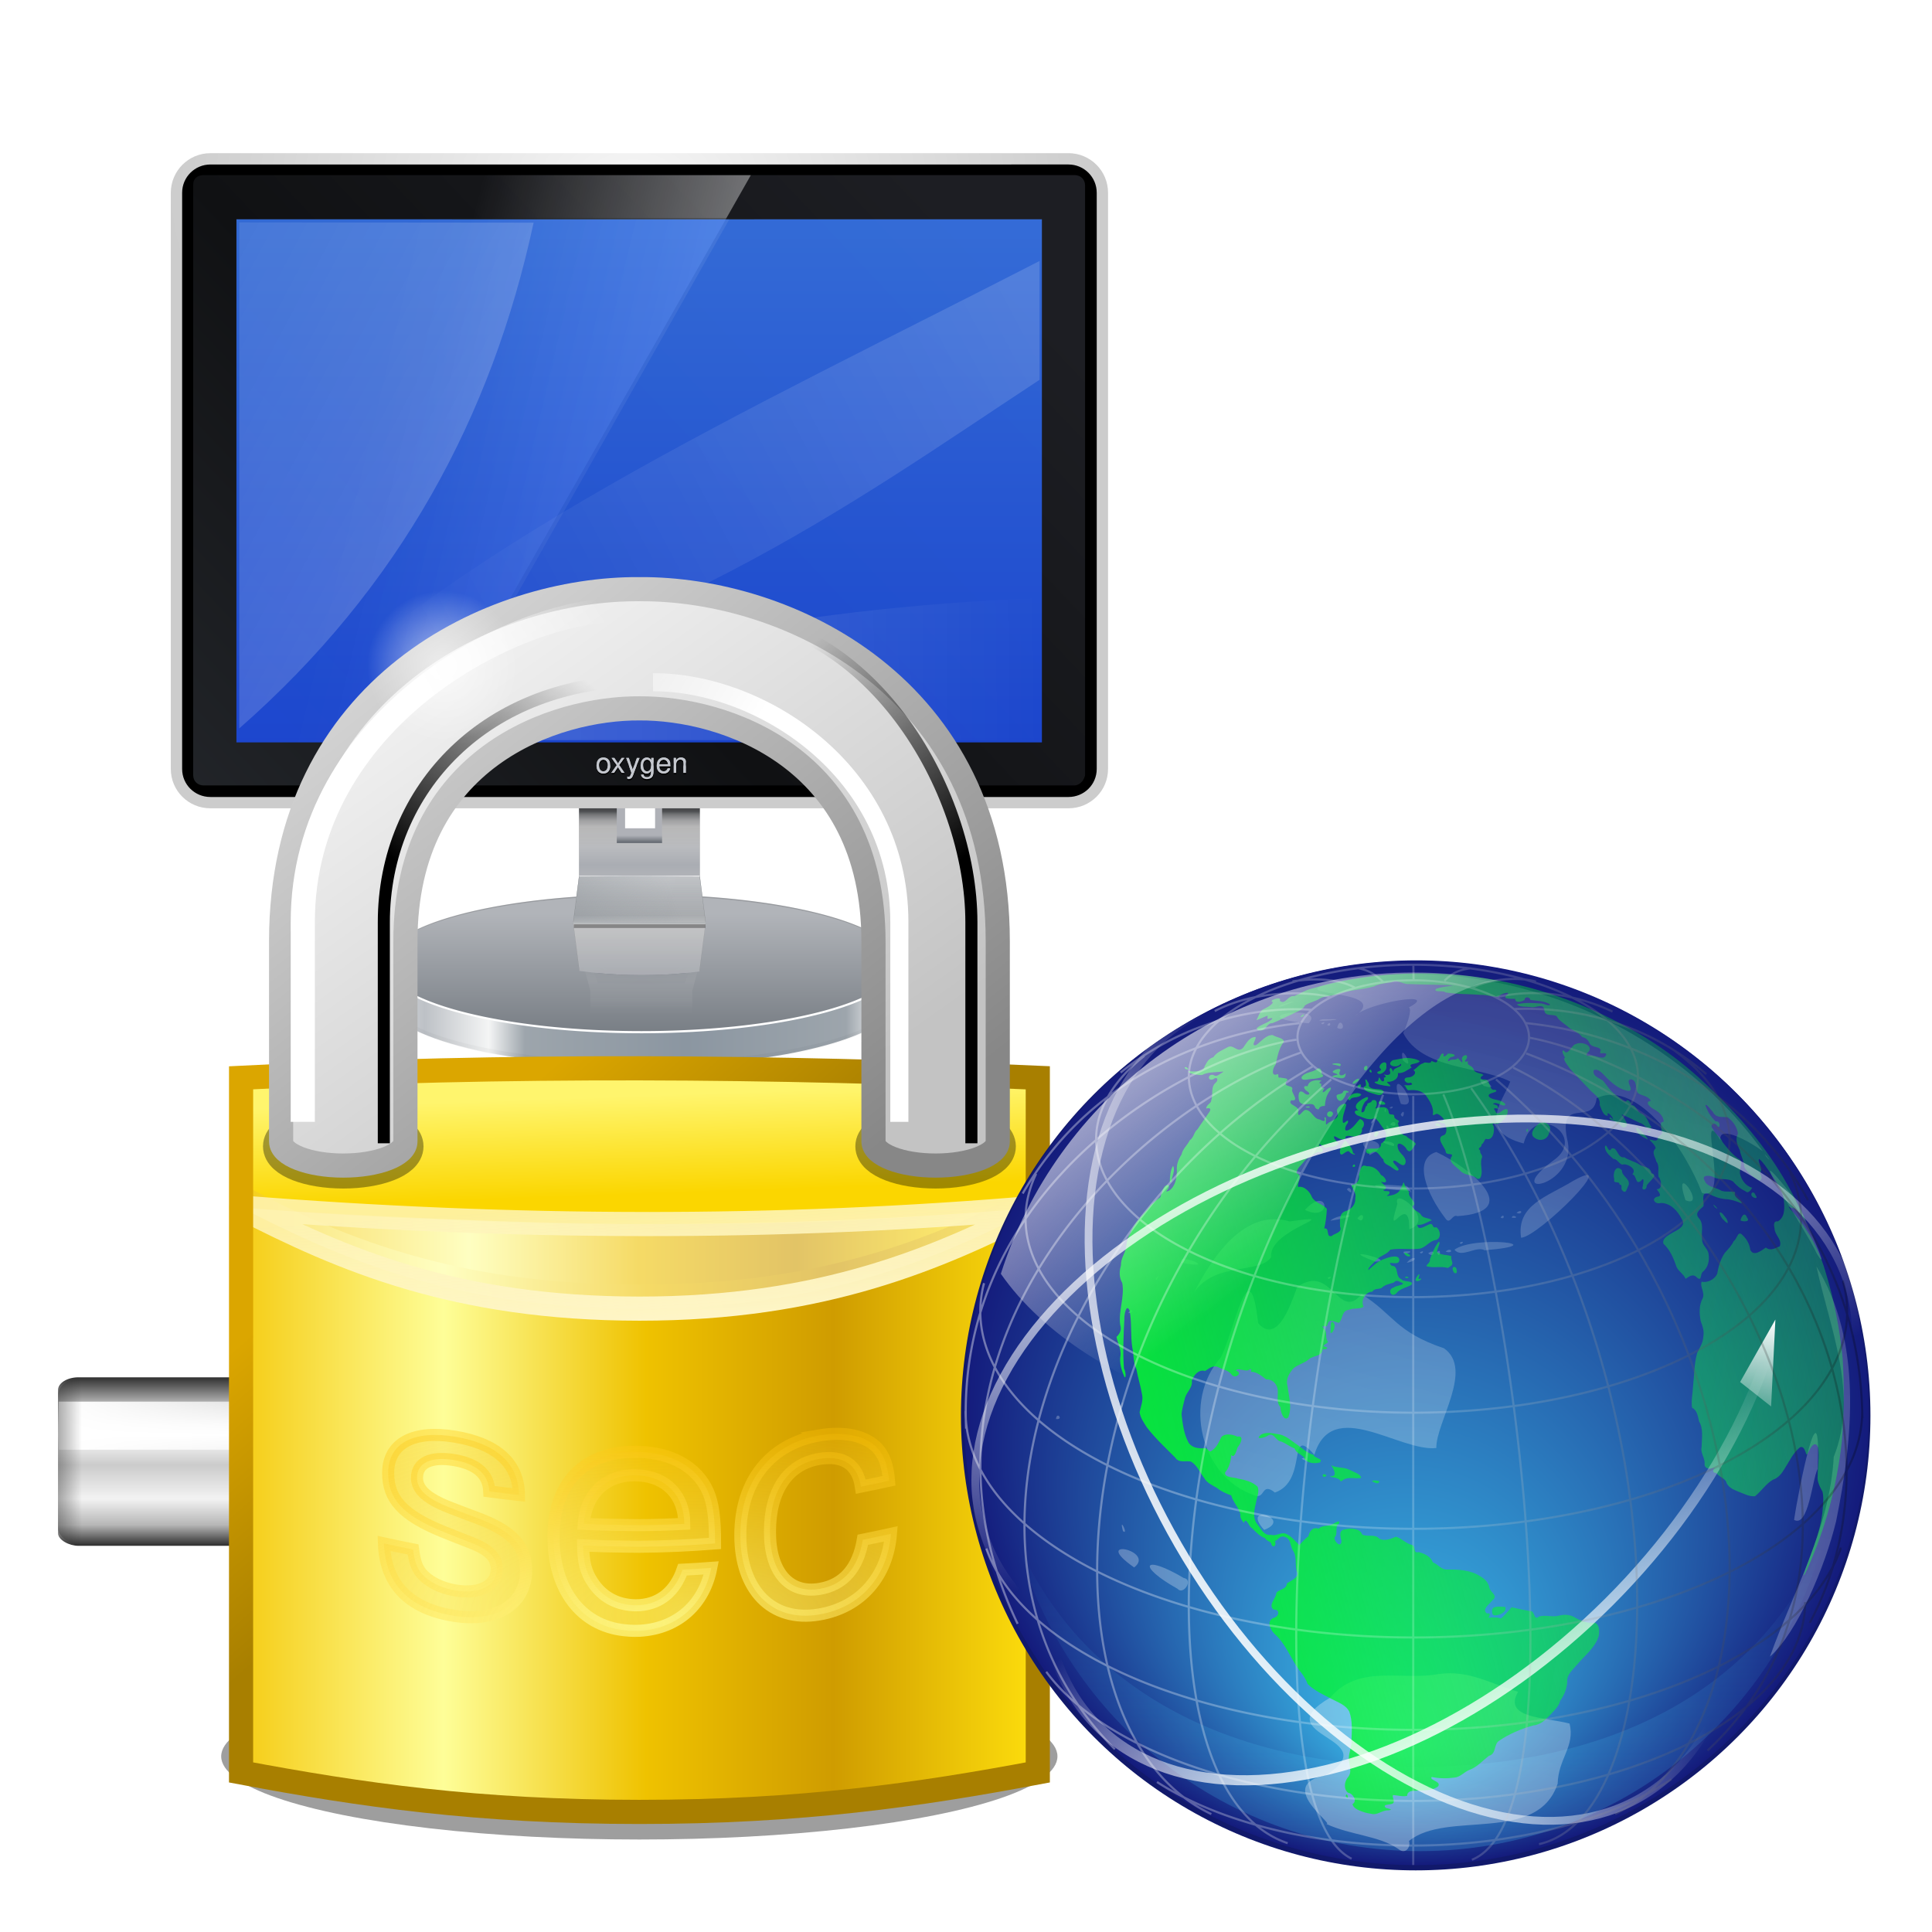 <svg height="256" width="256" xmlns="http://www.w3.org/2000/svg" xmlns:xlink="http://www.w3.org/1999/xlink">
  <defs>
    <linearGradient id="linearGradient7136">
      <stop offset="0" stop-color="#fff"/>
      <stop offset="1" stop-color="#fff" stop-opacity="0"/>
    </linearGradient>
    <linearGradient id="linearGradient7283" gradientTransform="matrix(.721 0 0 .063 -90.627 -20.903)" gradientUnits="userSpaceOnUse" x1="38.357" x2="48.093" xlink:href="#XMLID_6_-9" y1="86.917" y2="86.917"/>
    <linearGradient id="XMLID_6_-9" gradientUnits="userSpaceOnUse" x1="21" x2="107" y1="70.875" y2="70.875">
      <stop offset="0" stop-color="#2f2f2f"/>
      <stop offset=".122" stop-color="#b6b6b6"/>
      <stop offset=".279" stop-color="#f3f3f3"/>
      <stop offset=".478" stop-color="#cbcbcb"/>
      <stop offset=".657" stop-color="#fff"/>
      <stop offset=".72" stop-color="#f1f1f1"/>
      <stop offset=".839" stop-color="#bbb"/>
      <stop offset="1" stop-color="#2f2f2f"/>
    </linearGradient>
    <linearGradient id="linearGradient7285" gradientTransform="matrix(.874 0 0 .565 -5.03 -7.707)" gradientUnits="userSpaceOnUse" x1="46.449" x2="47.911" xlink:href="#linearGradient4166-4" y1="132.179" y2="114.824"/>
    <linearGradient id="linearGradient4166-4">
      <stop offset="0" stop-color="#1f1f1f"/>
      <stop offset="1" stop-color="#1f1f1f" stop-opacity="0"/>
    </linearGradient>
    <linearGradient id="linearGradient7287" gradientTransform="matrix(.684 0 0 .46 -18.457 5.76)" gradientUnits="userSpaceOnUse" x1="46.053" x2="78.561" xlink:href="#linearGradient7136" y1="114.455" y2="114.455"/>
    <linearGradient id="linearGradient7289" gradientTransform="matrix(.874 0 0 .565 -16.755 -8.159)" gradientUnits="userSpaceOnUse" x1="49.834" x2="46.901" xlink:href="#linearGradient4166-4" y1="119.694" y2="119.694"/>
    <linearGradient id="linearGradient7291" gradientTransform="matrix(.721 0 0 .063 -90.627 -52.842)" gradientUnits="userSpaceOnUse" x1="38.357" x2="48.093" xlink:href="#XMLID_6_-9" y1="86.917" y2="86.917"/>
    <linearGradient id="linearGradient7293" gradientTransform="matrix(.684 0 0 .46 21.411 5.76)" gradientUnits="userSpaceOnUse" x1="46.053" x2="78.561" xlink:href="#linearGradient7136" y1="114.455" y2="114.455"/>
    <filter id="filter4068" color-interpolation-filters="sRGB" height="1.445" width="1.037" x="-.019" y="-.222">
      <feGaussianBlur stdDeviation=".202"/>
    </filter>
    <linearGradient id="linearGradient7295" gradientTransform="matrix(.565 0 0 .874 7.707 18.737)" gradientUnits="userSpaceOnUse" x1="-112.721" x2="-112.721" xlink:href="#linearGradient6566-0" y1="-110.766" y2="-105.821"/>
    <linearGradient id="linearGradient6566-0">
      <stop offset="0"/>
      <stop offset="1" stop-opacity="0"/>
    </linearGradient>
    <linearGradient id="linearGradient7297" gradientTransform="matrix(.565 0 0 .874 8.159 24.976)" gradientUnits="userSpaceOnUse" x1="-120.916" x2="-121.064" xlink:href="#linearGradient7136" y1="-116.705" y2="-111.317"/>
    <linearGradient id="linearGradient7299" gradientTransform="matrix(.565 0 0 .874 8.159 .659)" gradientUnits="userSpaceOnUse" x1="-117.585" x2="-117.585" y1="-13.914" y2="-16.793">
      <stop offset="0" stop-color="#2b2b2b"/>
      <stop offset="1" stop-color="#2b2b2b" stop-opacity="0"/>
    </linearGradient>
    <linearGradient id="linearGradient7301" gradientTransform="matrix(.685 0 0 .063 7.639 -35.792)" gradientUnits="userSpaceOnUse" x1="38.81" x2="47.566" xlink:href="#XMLID_6_-9" y1="86.917" y2="86.917"/>
    <linearGradient id="linearGradient7303" gradientTransform="matrix(.833 0 0 .316 -8.561 -71.358)" gradientUnits="userSpaceOnUse" x1="46.053" x2="78.561" xlink:href="#linearGradient7136" y1="114.455" y2="114.455"/>
    <linearGradient id="linearGradient7305" gradientTransform="matrix(1.256 0 0 .05 -113.596 -31.716)" gradientUnits="userSpaceOnUse" x1="38.357" x2="48.093" y1="86.917" y2="86.917">
      <stop offset="0" stop-color="#303030"/>
      <stop offset=".19" stop-color="#7e7e7e"/>
      <stop offset=".38" stop-color="#9e9e9e"/>
      <stop offset=".759" stop-color="#dedede"/>
      <stop offset=".934" stop-color="#8d8d8d"/>
      <stop offset="1" stop-color="#2f2f2f"/>
    </linearGradient>
    <linearGradient id="linearGradient7307" gradientTransform="matrix(.717 0 0 .695 26.409 7.933)" gradientUnits="userSpaceOnUse" x1="-116.854" x2="-116.78" xlink:href="#linearGradient7136" y1="-83.868" y2="-80.228"/>
    <radialGradient id="radialGradient7309" cx="64.71" cy="105.817" gradientTransform="matrix(1.022 -.006 .002 .299 -29.217 23.013)" gradientUnits="userSpaceOnUse" r="12.247">
      <stop offset="0" stop-color="#87b7ff" stop-opacity="0"/>
      <stop offset=".404" stop-color="#87b7ff" stop-opacity="0"/>
      <stop offset=".404" stop-color="#87b7ff" stop-opacity=".498"/>
      <stop offset="1" stop-color="#87b7ff" stop-opacity="0"/>
    </radialGradient>
    <linearGradient id="linearGradient7311" gradientTransform="matrix(.632 0 0 1.265 -3.744 88.464)" gradientUnits="userSpaceOnUse" x1="66.74" x2="70.105" xlink:href="#linearGradient6566-0" y1="-85.311" y2="-101.594"/>
    <linearGradient id="linearGradient7313" gradientTransform="matrix(1.166 0 0 .792 -7.513 23.014)" gradientUnits="userSpaceOnUse" x1="46.053" x2="78.561" xlink:href="#linearGradient7136" y1="114.455" y2="114.455"/>
    <filter id="filter3159" color-interpolation-filters="sRGB" height="1.239" width="1.019" x="-.01" y="-.12">
      <feGaussianBlur stdDeviation=".154"/>
    </filter>
    <linearGradient id="linearGradient7315" gradientTransform="matrix(1.166 0 0 .292 -7.513 90.061)" gradientUnits="userSpaceOnUse" x1="46.053" x2="78.561" xlink:href="#linearGradient7136" y1="114.455" y2="114.455"/>
    <filter id="filter3139" color-interpolation-filters="sRGB" height="1.593" width="1.019" x="-.009" y="-.296">
      <feGaussianBlur stdDeviation=".146"/>
    </filter>
    <linearGradient id="linearGradient7317" gradientTransform="matrix(.5 0 0 1 2.73 -979.386)" gradientUnits="userSpaceOnUse" x1="51" x2="53" xlink:href="#linearGradient6566-0" y1="1038.862" y2="1038.862"/>
    <linearGradient id="linearGradient7319" gradientUnits="userSpaceOnUse" x1="27.027" x2="28.543" xlink:href="#XMLID_6_-9" y1="59.476" y2="59.476"/>
    <linearGradient id="linearGradient7321" gradientTransform="matrix(.5 0 0 1 21.73 -979.386)" gradientUnits="userSpaceOnUse" x1="51" x2="53" xlink:href="#linearGradient6566-0" y1="1038.862" y2="1038.862"/>
    <linearGradient id="linearGradient7323" gradientUnits="userSpaceOnUse" x1="46.027" x2="47.543" xlink:href="#XMLID_6_-9" y1="59.476" y2="59.476"/>
    <linearGradient id="linearGradient1206" gradientUnits="userSpaceOnUse" x1="-19.409" x2="-61.484" y1="-14.22" y2="8.186">
      <stop offset="0" stop-color="#fff" stop-opacity=".15"/>
      <stop offset="1" stop-color="#fff" stop-opacity="0"/>
    </linearGradient>
    <linearGradient id="linearGradient1196" gradientUnits="userSpaceOnUse" x1="-60.777" x2="-19.455" y1="8.27" y2="7.899">
      <stop offset="0" stop-color="#fff" stop-opacity=".2"/>
      <stop offset="1" stop-color="#fff" stop-opacity="0"/>
    </linearGradient>
    <linearGradient id="linearGradient1186" gradientUnits="userSpaceOnUse" x1="-54.458" x2="-75.751" y1="-3.734" y2="-14.938">
      <stop offset="0" stop-color="#fff" stop-opacity=".2"/>
      <stop offset="1" stop-color="#fff" stop-opacity=".1"/>
    </linearGradient>
    <mask id="mask5025" maskUnits="userSpaceOnUse">
      <path d="m31.906 101c-.353 0-2.095.04-2.812 1.125-.041.062-.091.118-.125.188l-7.062 10.844c-.738 1.279 1.577 1.344 2.031 1.344h80.125c.675 0 2.769-1.463 2.031-2.844l-7.156-9.562c-.726-1.064-2.462-1.094-2.812-1.094zm32.344 1.906c7.675 0 13.906 1.642 13.906 3.688s-6.231 3.719-13.906 3.719-13.875-1.674-13.875-3.719 6.2-3.688 13.875-3.688z" fill="url(#linearGradient5029)" filter="url(#filter5021)" transform="matrix(1 0 0 -1 0 209.575)"/>
    </mask>
    <linearGradient id="linearGradient5029" gradientUnits="userSpaceOnUse" x1="92" x2="92" xlink:href="#linearGradient7136" y1="92" y2="117.064"/>
    <filter id="filter5021" height="1.04" width="1.006" x="-.003" y="-.02">
      <feGaussianBlur stdDeviation=".112"/>
    </filter>
    <filter id="filter5003" height="1.053" width="1.091" x="-.045" y="-.027">
      <feGaussianBlur stdDeviation=".324"/>
    </filter>
    <linearGradient id="linearGradient4981" gradientTransform="matrix(.796 0 0 1 13.112 0)" gradientUnits="userSpaceOnUse" x1="66.891" x2="66.891" y1="72" y2="103.075">
      <stop offset="0" stop-color="#cacaca"/>
      <stop offset=".614" stop-color="#ebebeb"/>
      <stop offset="1" stop-color="#cbcbcb"/>
    </linearGradient>
    <linearGradient id="linearGradient4983" gradientTransform="matrix(.796 0 0 1 13.112 0)" gradientUnits="userSpaceOnUse" x1="67" x2="67" xlink:href="#linearGradient4904" y1="89" y2="112"/>
    <linearGradient id="linearGradient4904">
      <stop offset="0" stop-color="#80868c"/>
      <stop offset="1" stop-color="#80868c" stop-opacity="0"/>
    </linearGradient>
    <clipPath id="clipPath5084">
      <path d="m73.527 104.299a8.954 1.791 0 1 1 -17.908 0 8.954 1.791 0 1 1 17.908 0z" transform="matrix(1.898 0 0 -2.528 -58.279 363.834)"/>
    </clipPath>
    <filter id="filter5102" height="1.054" width="1.079" x="-.04" y="-.027">
      <feGaussianBlur stdDeviation=".29"/>
    </filter>
    <linearGradient id="linearGradient5063" gradientUnits="userSpaceOnUse" x1="63.079" x2="63.079" y1="92" y2="91">
      <stop offset="0" stop-color="#5f656d"/>
      <stop offset="1" stop-color="#afb1b7"/>
    </linearGradient>
    <linearGradient id="linearGradient5065" gradientTransform="matrix(.796 0 0 1 13.112 0)" gradientUnits="userSpaceOnUse" spreadMethod="reflect" x1="52.646" x2="52.646" y1="76.901" y2="89.87">
      <stop offset="0" stop-color="#cacaca"/>
      <stop offset=".614" stop-color="#aaadb3"/>
      <stop offset="1" stop-color="#cbcbcb"/>
    </linearGradient>
    <linearGradient id="linearGradient5067" gradientUnits="userSpaceOnUse" x1="54.864" x2="67.444" xlink:href="#linearGradient7136" y1="99.162" y2="102.533"/>
    <linearGradient id="linearGradient5069" gradientTransform="matrix(.796 0 0 1 13.112 0)" gradientUnits="userSpaceOnUse" x1="66.556" x2="66.556" xlink:href="#linearGradient4904" y1="94.48" y2="112.18"/>
    <linearGradient id="linearGradient5071" gradientUnits="userSpaceOnUse" x1="67.444" x2="67.444" xlink:href="#linearGradient7136" y1="95.443" y2="102.533"/>
    <linearGradient id="linearGradient5073" gradientTransform="matrix(.796 0 0 1 13.112 0)" gradientUnits="userSpaceOnUse" x1="68.333" x2="68.333" xlink:href="#linearGradient4904" y1="105.931" y2="95.804"/>
    <linearGradient id="linearGradient5075" gradientTransform="matrix(.796 0 0 1 13.112 0)" gradientUnits="userSpaceOnUse" x1="52.945" x2="68.333" xlink:href="#linearGradient4904" y1="102.875" y2="95.804"/>
    <linearGradient id="linearGradient5077" gradientTransform="matrix(.796 0 0 1 13.112 0)" gradientUnits="userSpaceOnUse" x1="68.333" x2="68.333" xlink:href="#linearGradient7136" y1="103.22" y2="101.564"/>
    <linearGradient id="linearGradient5080-8" gradientUnits="userSpaceOnUse" x1="74.781" x2="74.781" xlink:href="#linearGradient5127" y1="86" y2="92.5"/>
    <linearGradient id="linearGradient5127">
      <stop offset="0" stop-color="#141518"/>
      <stop offset=".417" stop-color="#141518" stop-opacity=".749"/>
      <stop offset=".469" stop-color="#141518" stop-opacity=".498"/>
      <stop offset=".564" stop-color="#141518" stop-opacity=".247"/>
      <stop offset=".671" stop-color="#141518" stop-opacity=".122"/>
      <stop offset="1" stop-color="#141518" stop-opacity="0"/>
    </linearGradient>
    <filter id="filter5112" height="3.691" width="1.077" x="-.039" y="-1.345">
      <feGaussianBlur stdDeviation=".28"/>
    </filter>
    <radialGradient id="radialGradient4952" cx="54.5" cy="94.107" gradientTransform="matrix(3.448 0 0 .775 -133.293 22.218)" gradientUnits="userSpaceOnUse" r="4.866" xlink:href="#linearGradient7136"/>
    <filter id="filter5224" height="2.997" width="1.013" x="-.006" y="-.998">
      <feGaussianBlur stdDeviation=".039"/>
    </filter>
    <radialGradient id="radialGradient4950" cx="54.5" cy="94.107" gradientTransform="matrix(3.448 0 0 .775 -243.403 -33.904)" gradientUnits="userSpaceOnUse" r="4.866" xlink:href="#linearGradient7136"/>
    <linearGradient id="linearGradient4957" gradientTransform="matrix(.58 0 0 .578 -83.069 -33.459)" gradientUnits="userSpaceOnUse" x1="80.264" x2="38.918" xlink:href="#linearGradient7136" y1="26.939" y2="17.189"/>
    <clipPath id="clipPath7399">
      <rect height="73" rx="0" width="96" x="165.907" y="29"/>
    </clipPath>
    <filter id="filter5885" height="1.028" width="1.021" x="-.011" y="-.014">
      <feGaussianBlur stdDeviation=".466"/>
    </filter>
    <filter id="filter7497" height="1.134" width="1.033" x="-.016" y="-.067">
      <feGaussianBlur stdDeviation=".037"/>
    </filter>
    <linearGradient id="linearGradient5006" gradientTransform="matrix(.556 0 0 .564 -81.527 -33.177)" gradientUnits="userSpaceOnUse" x1="82.447" x2="82.447" y1="87.65" y2="21.826">
      <stop offset="0" stop-color="#1949ed"/>
      <stop offset="1" stop-color="#3879f8"/>
    </linearGradient>
    <linearGradient id="linearGradient4900" gradientTransform="matrix(.527 0 0 .534 -79.628 -31.762)" gradientUnits="userSpaceOnUse" x1="84.361" x2="42.888" xlink:href="#linearGradient7136" y1="29.365" y2="18.253"/>
    <linearGradient id="linearGradient4898" gradientTransform="matrix(1 0 0 -1 0 106.248)" gradientUnits="userSpaceOnUse" x1="110.238" x2="12.363" y1="82.125" y2="-9.046">
      <stop offset="0" stop-color="#1d1e23"/>
      <stop offset=".5" stop-color="#101113"/>
      <stop offset="1" stop-color="#26292e"/>
    </linearGradient>
    <filter id="filter6186" height="1.003" width="1.002" x="-.001" y="-.001">
      <feGaussianBlur stdDeviation=".044"/>
    </filter>
    <radialGradient id="radialGradient21210" cx="63.071" cy="-8.361" gradientTransform="matrix(.5 0 0 .349 -77.934 -21.159)" gradientUnits="userSpaceOnUse" r="61.844">
      <stop offset="0" stop-color="#f6f6f6"/>
      <stop offset="1" stop-color="#ccc"/>
    </radialGradient>
    <linearGradient id="linearGradient4894" gradientUnits="userSpaceOnUse" x1="74.781" x2="74.781" xlink:href="#linearGradient5127" y1="84.432" y2="92.5"/>
    <filter id="filter4828" height="1.283" width="1.057" x="-.028" y="-.141">
      <feGaussianBlur stdDeviation=".208"/>
    </filter>
    <linearGradient id="linearGradient5033" gradientTransform="matrix(1.907 0 0 2.559 -58.87 -156.79)" gradientUnits="userSpaceOnUse" spreadMethod="reflect" x1="57.036" x2="66.103" y1="104.639" y2="104.681">
      <stop offset="0" stop-color="#bdc1c6"/>
      <stop offset=".246" stop-color="#f4f5f5"/>
      <stop offset=".385" stop-color="#9da5ac"/>
      <stop offset="1" stop-color="#8b96a1"/>
    </linearGradient>
    <linearGradient id="linearGradient5037" gradientTransform="matrix(1.898 0 0 2.528 -58.279 -154.687)" gradientUnits="userSpaceOnUse" x1="63.951" x2="63.951" y1="103.026" y2="106.448">
      <stop offset="0" stop-color="#b1b4b9"/>
      <stop offset="1" stop-color="#737980"/>
    </linearGradient>
    <clipPath id="clipPath4836">
      <path d="m78.209 125.297c0 2.07-6.251 3.747-13.962 3.747-7.711 0-13.962-1.678-13.962-3.747 0-.019.001-1.039.002-1.059.117-2.043 6.323-2.689 13.961-2.689 7.654 0 13.869.653 13.961 2.701.001.015-.014 1.046.001 1.046z"/>
    </clipPath>
    <filter id="filter4854" height="1.037" width="1.006" x="-.003" y="-.019">
      <feGaussianBlur stdDeviation=".036"/>
    </filter>
    <filter id="filter4815" height="1.156" width="1.028" x="-.014" y="-.078">
      <feGaussianBlur stdDeviation=".105"/>
    </filter>
    <mask id="mask1130" maskUnits="userSpaceOnUse">
      <g transform="matrix(1 0 0 -1 0 209.9)">
        <path d="m78.154 107.097a13.897 3.703 0 1 1 -27.794 0 13.897 3.703 0 1 1 27.794 0z" fill="url(#linearGradient1136)" fill-rule="evenodd"/>
      </g>
    </mask>
    <linearGradient id="linearGradient1136" gradientTransform="matrix(1.552 0 0 2.068 -35.964 -108.588)" gradientUnits="userSpaceOnUse" x1="68.273" x2="67.628" xlink:href="#linearGradient7136" y1="102.022" y2="108.072"/>
    <linearGradient id="linearGradient1140" gradientUnits="userSpaceOnUse" spreadMethod="reflect" x1="65.28" x2="65.28" y1="82.789" y2="83.576">
      <stop offset="0" stop-color="#a5acb2"/>
      <stop offset=".643" stop-color="#bdc1c7"/>
      <stop offset=".88" stop-color="#33373c"/>
      <stop offset="1"/>
    </linearGradient>
    <filter id="filter965" color-interpolation-filters="sRGB" height="1.564" width="1.136" x="-.068" y="-.282">
      <feGaussianBlur stdDeviation="1.963"/>
    </filter>
    <linearGradient id="linearGradient1857" gradientUnits="userSpaceOnUse" x1="70.787" x2="183.065" xlink:href="#linearGradient2411" y1="128.814" y2="128.704"/>
    <linearGradient id="linearGradient2411">
      <stop offset="0" stop-color="#f5cb11"/>
      <stop offset=".258" stop-color="#fefe98"/>
      <stop offset=".508" stop-color="#efc200"/>
      <stop offset=".74" stop-color="#cf9c00"/>
      <stop offset="1" stop-color="#ffe00d"/>
    </linearGradient>
    <linearGradient id="linearGradient1675" gradientUnits="userSpaceOnUse" x1="132.148" x2="131.581" y1="122.671" y2="106.267">
      <stop offset="0" stop-color="#fbd600"/>
      <stop offset="1" stop-color="#fff56d"/>
    </linearGradient>
    <linearGradient id="linearGradient1659" gradientUnits="userSpaceOnUse" x1="61.019" x2="194.984" xlink:href="#linearGradient2411" y1="172.672" y2="172.672"/>
    <linearGradient id="linearGradient1867" gradientUnits="userSpaceOnUse" x1="133.762" x2="135.101" y1="123.891" y2="144.39">
      <stop offset="0" stop-color="#fef4b8" stop-opacity=".845"/>
      <stop offset="1" stop-color="#fef6c9"/>
    </linearGradient>
    <filter id="filter12394" color-interpolation-filters="sRGB" height="3.543" width="1.171" x="-.085" y="-1.271">
      <feGaussianBlur stdDeviation="1.487"/>
    </filter>
    <linearGradient id="linearGradient1667" gradientUnits="userSpaceOnUse" x1="116.354" x2="143.834" y1="99.001" y2="129.988">
      <stop offset="0" stop-color="#dba600"/>
      <stop offset="1" stop-color="#a87f00"/>
    </linearGradient>
    <linearGradient id="linearGradient1071" gradientUnits="userSpaceOnUse" x1="116.672" x2="172.263" y1="18.773" y2="97.346">
      <stop offset="0" stop-color="#f1f1f1"/>
      <stop offset="1" stop-color="#c3c3c3"/>
    </linearGradient>
    <linearGradient id="linearGradient12232" gradientUnits="userSpaceOnUse" x1="161.408" x2="91.3" y1="120.104" y2="31.361">
      <stop offset="0" stop-color="#878787"/>
      <stop offset="1" stop-color="#d3d3d3"/>
    </linearGradient>
    <linearGradient id="linearGradient1487" gradientUnits="userSpaceOnUse" x1="49.057" x2="63.102" xlink:href="#linearGradient6566-0" y1="35.427" y2="18.995"/>
    <filter id="filter1477" color-interpolation-filters="sRGB" height="1.141" width="1.25" x="-.137" y="-.077">
      <feGaussianBlur stdDeviation="1.023"/>
    </filter>
    <linearGradient id="linearGradient1665" gradientUnits="userSpaceOnUse" x1="135.927" x2="149.972" xlink:href="#linearGradient6566-0" y1="35.427" y2="18.995"/>
    <linearGradient id="linearGradient1812" gradientUnits="userSpaceOnUse" x1="49.513" x2="63.159" xlink:href="#linearGradient7136" y1="22.071" y2="13.712"/>
    <filter id="filter1802" color-interpolation-filters="sRGB" height="1.155" width="1.276" x="-.156" y="-.088">
      <feGaussianBlur stdDeviation="1.017"/>
    </filter>
    <linearGradient id="linearGradient1816" gradientUnits="userSpaceOnUse" x1="136.383" x2="150.029" xlink:href="#linearGradient7136" y1="22.071" y2="13.712"/>
    <radialGradient id="radialGradient2020" cx="95.433" cy="35.312" gradientUnits="userSpaceOnUse" r="12.499" xlink:href="#linearGradient7136"/>
    <radialGradient id="radialGradient26274" cx="70.487" cy="102.117" gradientTransform="matrix(4.122 .036 -.014 1.597 -150.909 26.998)" gradientUnits="userSpaceOnUse" r="21.532">
      <stop offset="0" stop-color="#fefe97" stop-opacity=".507"/>
      <stop offset="1" stop-color="#f4b900" stop-opacity=".254"/>
    </radialGradient>
    <radialGradient id="radialGradient26268" cx="66.481" cy="104.766" gradientTransform="matrix(4.503 -.018 .006 1.549 -171.172 32.78)" gradientUnits="userSpaceOnUse" r="21.532">
      <stop offset="0" stop-color="#fefc93" stop-opacity=".724"/>
      <stop offset="1" stop-color="#ffc205" stop-opacity=".339"/>
    </radialGradient>
    <filter id="filter3748-3" height="1.036" width="1.036" x="-.018" y="-.018">
      <feGaussianBlur stdDeviation=".733"/>
    </filter>
    <radialGradient id="radialGradient6897-7" cx="129.297" cy="9.905" fx="125.266" fy="89.812" gradientUnits="userSpaceOnUse" r="105.912">
      <stop offset="0" stop-color="#3cc1ee"/>
      <stop offset="1" stop-color="#141b7c"/>
    </radialGradient>
    <linearGradient id="linearGradient2305" gradientUnits="userSpaceOnUse" x1="-1100.798" x2="-1100.798" y1="457.993" y2="379.857">
      <stop offset="0" stop-color="#4fd6ff"/>
      <stop offset="1" stop-color="#4fd6ff" stop-opacity="0"/>
    </linearGradient>
    <filter id="filter3793-2" height="1.227" width="1.087" x="-.043" y="-.114">
      <feGaussianBlur stdDeviation="2.881"/>
    </filter>
    <linearGradient id="linearGradient2307" gradientUnits="userSpaceOnUse" x1="5.915" x2="132.875" xlink:href="#linearGradient7136" y1="310.452" y2="-163.368"/>
    <filter id="filter4037-7" height="1.011" width="1.013" x="-.006" y="-.006">
      <feGaussianBlur stdDeviation=".473"/>
    </filter>
    <linearGradient id="linearGradient6041-9" gradientUnits="userSpaceOnUse" x1="46.494" x2="265.949" y1="54.449" y2="-4.354">
      <stop offset="0" stop-color="#04f732"/>
      <stop offset="1" stop-color="#00fd1f" stop-opacity="0"/>
    </linearGradient>
    <linearGradient id="linearGradient6038-6" gradientUnits="userSpaceOnUse" x1="428.875" x2="165.52" y1="40.762" y2="-9.573">
      <stop offset="0" stop-color="#07fa2b"/>
      <stop offset="1" stop-color="#25ff55" stop-opacity="0"/>
    </linearGradient>
    <linearGradient id="linearGradient6350-0" gradientTransform="matrix(.769 0 0 1.262 88.944 -91.825)" gradientUnits="userSpaceOnUse" x1="97.526" x2="37.594" xlink:href="#linearGradient7136" y1="51.7" y2="11.567"/>
    <linearGradient id="linearGradient6348-2" gradientTransform="matrix(.769 0 0 1.262 -116.008 -78.854)" gradientUnits="userSpaceOnUse" x1="108.674" x2="-5.198" xlink:href="#linearGradient7136" y1="-9.811" y2="6.688"/>
    <linearGradient id="linearGradient6346-3" gradientTransform="matrix(.769 0 0 1.262 -50.434 115.758)" gradientUnits="userSpaceOnUse" x1="119.585" x2="-6.849" xlink:href="#linearGradient7136" y1="1.565" y2="8.759"/>
    <linearGradient id="linearGradient2309" gradientUnits="userSpaceOnUse" x1="101.789" x2="97.069" xlink:href="#linearGradient7136" y1="43.983" y2="57.257"/>
    <filter id="filter6740-7" height="1.099" width="1.211" x="-.105" y="-.05">
      <feGaussianBlur stdDeviation=".207"/>
    </filter>
    <linearGradient id="linearGradient5752-9" gradientTransform="matrix(1.935 0 0 1.928 2.651 -98.404)" gradientUnits="userSpaceOnUse" x1="22.196" x2="51.626" xlink:href="#linearGradient7136" y1="-3.091" y2="35.567"/>
    <linearGradient id="linearGradient8575" gradientUnits="userSpaceOnUse" x1="23.538" x2="233.968" y1="10.276" y2="10.276">
      <stop offset="0" stop-color="#fff"/>
      <stop offset=".5" stop-color="#fff" stop-opacity=".498"/>
      <stop offset="1" stop-opacity=".657"/>
    </linearGradient>
  </defs>
  <g transform="matrix(3.182 0 0 3.182 -33.756 4.427)">
    <rect fill="url(#linearGradient7283)" height="30.267" rx=".534" ry=".853" transform="matrix(0 -1 -1 0 0 0)" width="7.017" x="-62.98" y="-43.291"/>
    <path d="m34.726 55.968c-.752 3.136-2.99 5.704-7.868 7.008h10.983c.642 0 1.175-.326 1.175-.741v-5.525c0-.415-.532-.741-1.175-.741z" fill="url(#linearGradient7285)" opacity=".275"/>
    <rect fill="url(#linearGradient7287)" height="2" rx="0" width="22" x="13.056" y="56.976"/>
    <rect fill="url(#linearGradient7289)" height="7.016" rx="9.598" ry="0" width="1.177" x="24.248" y="55.942"/>
    <rect fill="url(#linearGradient7291)" height="30.267" rx=".708" ry="1.099" transform="matrix(0 -1 -1 0 0 0)" width="7.017" x="-62.98" y="-75.23"/>
    <rect fill="url(#linearGradient7293)" filter="url(#filter4068)" height="2.18" rx="1.09" width="25.938" x="49.23" y="57.179"/>
    <rect fill="url(#linearGradient7295)" height="5.148" rx=".708" ry="1.099" transform="matrix(0 -1 -1 0 0 0)" width="7.017" x="-62.98" y="-75.23"/>
    <rect fill="url(#linearGradient7297)" height="2.738" rx=".544" ry=".857" transform="matrix(0 -1 -1 0 0 0)" width="6.476" x="-62.642" y="-74.812"/>
    <rect fill="url(#linearGradient7299)" height="6.299" rx=".726" ry="1.159" transform="matrix(0 -1 -1 0 0 0)" width="7.017" x="-62.98" y="-19.323"/>
    <path d="m34.924-57.976h4.612c.384 0 .694.041.694.091v21.019c0 .051-.31.091-.694.091h-4.612c-.384 0-.694-.041-.694-.091v-21.019c0-.051.31-.091.694-.091z" fill="url(#linearGradient7301)" stroke-width="1.414" transform="scale(1 -1)"/>
    <path d="m37.353-35.838h19.545v1.284h-19.545z" fill="url(#linearGradient7303)" stroke-width="1.481" transform="rotate(90)"/>
    <rect fill="url(#linearGradient7305)" height="24" rx="1.233" ry="1.169" transform="matrix(0 -1 -1 0 0 0)" width="11" x="-64.976" y="-49.23"/>
    <rect fill="url(#linearGradient7307)" height="2.86" rx="1.233" ry="1.087" transform="matrix(0 -1 -1 0 0 0)" width="11.926" x="-65.312" y="-49.284"/>
    <path d="m29.956 54.013c-.392.442-.608.925-.608 1.434 0 2.038 3.483 3.698 7.756 3.698 4.273 0 7.734-1.66 7.734-3.698 0-.509-.216-.993-.608-1.434z" fill="url(#radialGradient7309)" opacity=".361"/>
    <path d="m34.924-57.976h4.612c.384 0 .694.041.694.091v21.019c0 .051-.31.091-.694.091h-4.612c-.384 0-.694-.041-.694-.091v-21.019c0-.051.31-.091.694-.091z" fill="url(#linearGradient7311)" stroke-width="1.414" transform="scale(1 -1)"/>
    <rect fill="url(#linearGradient7313)" filter="url(#filter3159)" height="3.091" rx="0" transform="matrix(.632 0 0 .652 -3.744 -18.177)" width="38.253" x="45.815" y="112.142"/>
    <rect fill="url(#linearGradient7315)" filter="url(#filter3139)" height="1.185" opacity=".318" rx="0" transform="matrix(.622 0 0 .652 -3.361 -17.936)" width="37.895" x="46.173" y="122.851"/>
    <rect fill="url(#linearGradient7317)" height="10" opacity=".446" rx="0" width="1" x="28.23" y="54.976"/>
    <rect fill="url(#linearGradient7319)" height="11" opacity=".537" rx=".5" width="1" x="27.23" y="53.976"/>
    <rect fill="url(#linearGradient7321)" height="10" opacity=".446" rx="0" width="1" x="47.23" y="54.976"/>
    <rect fill="url(#linearGradient7323)" height="11" opacity=".537" rx=".5" width="1" x="46.23" y="53.976"/>
    <rect fill="#0c2a44" fill-opacity=".64" height="1" width="6" x="34.23" y="45.976"/>
  </g>
  <g transform="matrix(2 0 0 2 176.594 72.868)">
    <path d="m73.527 104.299a8.954 1.622 0 1 1 -17.908 0 8.954 1.622 0 1 1 17.908 0z" fill-rule="evenodd" filter="url(#filter4815)" opacity=".818" transform="matrix(.949 0 0 1.348 -107.081 -113.369)"/>
    <g transform="translate(-110.058 -81.672)">
      <path d="m71 99.875 1.796 3.525h-8.546-9.046l1.796-3.525z" fill="#7d8389" fill-rule="evenodd" filter="url(#filter4828)" mask="url(#mask1130)" opacity=".299" transform="matrix(1 0 0 -1 0 209.9)"/>
      <path d="m81.315 111.29c0 2.53-7.643 4.582-17.071 4.582-9.428 0-17.071-2.051-17.071-4.582 0-.023.001-2.271.002-2.294.143-2.497 7.73-3.287 17.069-3.287 9.358 0 16.957.798 17.07 3.303.001.018-.018 2.279.001 2.279z" fill="url(#linearGradient5033)" fill-rule="evenodd"/>
      <path d="m73.527 104.299a8.954 1.791 0 1 1 -17.908 0 8.954 1.791 0 1 1 17.908 0z" fill="#fff" fill-rule="evenodd" transform="matrix(1.907 0 0 2.559 -58.87 -157.79)"/>
      <path d="m81.249 109.023a16.991 4.528 0 1 1 -33.982 0 16.991 4.528 0 1 1 33.982 0z" fill="url(#linearGradient5037)" fill-rule="evenodd"/>
      <path d="m64.228 104.503c-8.933 0-16.221 1.808-16.964 4.126.874-2.283 8.127-4.05 16.964-4.05 8.837 0 16.129 1.767 17.003 4.05-.743-2.319-8.07-4.126-17.003-4.126z" fill-opacity=".486" fill-rule="evenodd" opacity=".291"/>
      <path clip-path="url(#clipPath4836)" d="m50.281 125.062c-.001.123 0 .982 0 1 0 2.07 6.258 3.719 13.969 3.719 7.711 0 13.969-1.649 13.969-3.719-.015 0-.001-.88 0-1 0 2.07-6.258 3.719-13.969 3.719-7.711 0-13.969-1.649-13.969-3.719z" fill-rule="evenodd" filter="url(#filter4854)" opacity=".182" transform="matrix(1.223 0 0 1.223 -14.294 -41.907)"/>
    </g>
    <g transform="matrix(.5 0 0 .5 -77.933 -26.583)">
      <path d="m58.464 80v14.758l-.583 4.392h6.369 6.369l-.583-4.392v-14.758h-5.786zm3.636 1.027h2.15 1.824v9.025h-3.973z" fill="url(#linearGradient5063)" fill-rule="evenodd"/>
      <path d="m56 76.75v19.625l-.781 6.125h8.531 9.031l-.781-6.125v-19.625h-8.25zm5 1.375h2.75 3.25v13.875h-6z" fill="url(#linearGradient5065)" fill-rule="evenodd"/>
      <path d="m72 96.475.796 6.025h-8.546-9.046l.796-6.025z" fill="url(#linearGradient5067)" fill-rule="evenodd" opacity=".45"/>
      <path d="m72 96.375.796 6.125h-8.546-9.046l.796-6.125z" fill="url(#linearGradient5069)" fill-rule="evenodd" opacity=".45"/>
      <path d="m71.961 96.334.835 6.166h-8.546-9.046l.796-6.127z" fill="url(#linearGradient5071)" fill-rule="evenodd" opacity=".45"/>
      <path d="m72 96.375.796 6.125h-8.546-9.046l.796-6.125z" fill="url(#linearGradient5073)" fill-rule="evenodd" opacity=".45"/>
      <path d="m72 96.375.796 6.125h-8.546-9.046l.796-6.125z" fill="url(#linearGradient5075)" fill-rule="evenodd" opacity=".45"/>
      <path d="m72 97.789.796 4.711h-8.546-9.046l.796-4.711z" fill="url(#linearGradient5077)" fill-rule="evenodd" opacity=".305"/>
      <path d="m56 76.75v19.625l-.781 6.125h.031l.781-6.125v-19.625zm15.969 0v19.625l.781 6.125h.031l-.781-6.125v-19.625h-.031z" fill-opacity=".623" fill-rule="evenodd" opacity=".359"/>
      <path d="m56 76.75v16.196h16v-16.196h-8.25zm5 1.375h2.75 3.25v13.875h-6z" fill="url(#linearGradient4894)" fill-rule="evenodd" opacity=".891"/>
    </g>
    <path d="m-74.355-25.911c-1.245 0-2.25 1.005-2.25 2.25v.812 36.531.828c0 1.245 1.005 2.234 2.25 2.234h56.844c1.245 0 2.25-.99 2.25-2.234v-38.172c0-1.245-1.005-2.25-2.25-2.25z" fill-rule="evenodd" stroke="url(#radialGradient21210)" stroke-width=".75"/>
    <path d="m9.25 11.938c-.427 0-.757.143-.969.344s-.344.467-.344.969v2.844 69.75 2.844c0 .758.555 1.312 1.312 1.312h109.5c.274 0 .625-.156.906-.469s.406-.777.406-.844v-2.844-69.75-2.844c0-.758-.555-1.312-1.312-1.312z" fill="url(#linearGradient4898)" fill-rule="evenodd" filter="url(#filter6186)" transform="matrix(.527 0 0 .518 -79.681 -31.017)"/>
    <path d="m-74.985-24.829c-.287 0-.511.213-.511.551v39.086l.692 1.02h13.133l23.119-40.657z" fill="url(#linearGradient4900)" fill-rule="evenodd" opacity=".5"/>
    <rect fill="url(#linearGradient5006)" fill-rule="evenodd" height="34.658" opacity=".841" rx="0" width="53.365" x="-72.633" y="-21.906"/>
    <g transform="matrix(.607 0 0 .596 -84.484 -34.676)">
      <g style="opacity:.427;stroke:#000;stroke-width:0;stroke-linecap:round;stroke-linejoin:round;filter:url(#filter7497)" transform="matrix(1.825 0 0 1.825 -52.398 -69.036)">
        <path d="m61.364 82.434c-.257 0-.41.182-.41.488 0 .307.153.488.411.488.257 0 .411-.182.411-.481 0-.316-.149-.495-.413-.495zm.002.134c.163 0 .26.134.26.359 0 .215-.101.349-.26.349-.161 0-.26-.134-.26-.354s.099-.354.26-.354z"/>
        <path d="m62.316 82.899.305-.439h-.163l-.219.33-.219-.33h-.165l.304.446-.321.463h.165l.231-.349.227.349h.168z"/>
        <path d="m63.372 82.46-.252.708-.233-.708h-.154l.307.913-.056.144c-.024.064-.056.089-.116.089-.024 0-.045-.004-.076-.01v.13c.03.016.059.023.097.023.047 0 .097-.016.135-.043.045-.033.071-.071.099-.144l.404-1.1z"/>
        <path d="m64.233 82.46v.132c-.073-.109-.153-.158-.267-.158-.22 0-.373.205-.373.496 0 .153.036.264.115.356.068.08.154.123.248.123.109 0 .187-.049.264-.163v.047c0 .243-.068.333-.248.333-.123 0-.187-.049-.201-.153h-.148c.014.168.148.274.345.274.134 0 .245-.043.304-.116.069-.085.095-.198.095-.411v-.76zm-.253.108c.153 0 .24.128.24.359 0 .22-.089.349-.24.349-.149 0-.236-.13-.236-.354 0-.222.087-.354.236-.354z"/>
        <path d="m65.378 82.963c0-.139-.01-.222-.036-.29-.059-.149-.198-.24-.368-.24-.253 0-.417.193-.417.493s.156.483.413.483c.208 0 .352-.118.389-.316h-.146c-.04.12-.121.182-.238.182-.092 0-.17-.042-.219-.118-.035-.052-.047-.104-.049-.194zm-.667-.118c.012-.168.115-.278.26-.278.148 0 .25.115.25.278z"/>
        <path d="m65.574 82.46v.909h.146v-.502c0-.186.097-.307.246-.307.115 0 .187.069.187.179v.63h.144v-.687c0-.151-.113-.248-.288-.248-.135 0-.222.052-.302.179v-.153z"/>
      </g>
      <g filter="url(#filter7497)" stroke="#000" stroke-linecap="round" stroke-linejoin="round" stroke-width="0" transform="matrix(1.825 0 0 1.825 -52.398 -69.036)">
        <path d="m61.364 82.434c-.257 0-.41.182-.41.488 0 .307.153.488.411.488.257 0 .411-.182.411-.481 0-.316-.149-.495-.413-.495zm.002.134c.163 0 .26.134.26.359 0 .215-.101.349-.26.349-.161 0-.26-.134-.26-.354s.099-.354.26-.354z"/>
        <path d="m62.316 82.899.305-.439h-.163l-.219.33-.219-.33h-.165l.304.446-.321.463h.165l.231-.349.227.349h.168z"/>
        <path d="m63.372 82.46-.252.708-.233-.708h-.154l.307.913-.056.144c-.024.064-.056.089-.116.089-.024 0-.045-.004-.076-.01v.13c.03.016.059.023.097.023.047 0 .097-.016.135-.043.045-.033.071-.071.099-.144l.404-1.1z"/>
        <path d="m64.233 82.46v.132c-.073-.109-.153-.158-.267-.158-.22 0-.373.205-.373.496 0 .153.036.264.115.356.068.08.154.123.248.123.109 0 .187-.049.264-.163v.047c0 .243-.068.333-.248.333-.123 0-.187-.049-.201-.153h-.148c.014.168.148.274.345.274.134 0 .245-.043.304-.116.069-.085.095-.198.095-.411v-.76zm-.253.108c.153 0 .24.128.24.359 0 .22-.089.349-.24.349-.149 0-.236-.13-.236-.354 0-.222.087-.354.236-.354z"/>
        <path d="m65.378 82.963c0-.139-.01-.222-.036-.29-.059-.149-.198-.24-.368-.24-.253 0-.417.193-.417.493s.156.483.413.483c.208 0 .352-.118.389-.316h-.146c-.04.12-.121.182-.238.182-.092 0-.17-.042-.219-.118-.035-.052-.047-.104-.049-.194zm-.667-.118c.012-.168.115-.278.26-.278.148 0 .25.115.25.278z"/>
        <path d="m65.574 82.46v.909h.146v-.502c0-.186.097-.307.246-.307.115 0 .187.069.187.179v.63h.144v-.687c0-.151-.113-.248-.288-.248-.135 0-.222.052-.302.179v-.153z"/>
      </g>
      <g fill="url(#linearGradient1140)" stroke-width="1.825">
        <path d="m59.572 81.256c-.469 0-.747.333-.747.89 0 .561.279.89.751.89.469 0 .751-.333.751-.877 0-.576-.272-.903-.754-.903zm.003.244c.298 0 .475.244.475.656 0 .393-.184.637-.475.637-.295 0-.475-.244-.475-.646 0-.402.181-.646.475-.646z"/>
        <path d="m61.311 82.105.557-.801h-.298l-.399.602-.399-.602h-.301l.554.814-.586.846h.301l.421-.637.415.637h.307z"/>
        <path d="m63.236 81.304-.459 1.292-.424-1.292h-.282l.561 1.666-.101.263c-.044.117-.101.162-.212.162-.044 0-.082-.006-.139-.019v.238c.054.029.108.041.177.041.086 0 .177-.029.247-.079.082-.06.13-.13.181-.263l.738-2.008z"/>
        <path d="m64.807 81.304v.241c-.133-.2-.279-.288-.488-.288-.402 0-.681.374-.681.906 0 .279.067.481.209.649.124.146.282.225.453.225.2 0 .342-.089.481-.298v.086c0 .443-.124.608-.453.608-.225 0-.342-.089-.367-.279h-.269c.025.307.269.5.63.5.244 0 .447-.079.554-.212.127-.155.174-.361.174-.751v-1.387zm-.462.196c.279 0 .437.234.437.656 0 .402-.162.637-.437.637-.272 0-.431-.238-.431-.646 0-.405.158-.646.431-.646z"/>
        <path d="m66.897 82.222c0-.253-.019-.405-.067-.529-.108-.272-.361-.437-.671-.437-.462 0-.76.352-.76.899s.285.88.754.88c.38 0 .643-.215.709-.576h-.266c-.073.219-.222.333-.434.333-.168 0-.31-.076-.399-.215-.063-.095-.086-.19-.089-.355zm-1.216-.215c.022-.307.209-.507.475-.507.269 0 .456.209.456.507z"/>
        <path d="m67.255 81.304v1.66h.266v-.915c0-.339.177-.561.45-.561.209 0 .342.127.342.326v1.15h.263v-1.254c0-.276-.206-.453-.526-.453-.247 0-.405.095-.551.326v-.279z"/>
      </g>
      <g fill="#c4c7ce" stroke-width="1.825">
        <path d="m59.572 81.256c-.469 0-.747.333-.747.89 0 .561.279.89.751.89.469 0 .751-.333.751-.877 0-.576-.272-.903-.754-.903zm.003.244c.298 0 .475.244.475.656 0 .393-.184.637-.475.637-.295 0-.475-.244-.475-.646 0-.402.181-.646.475-.646z"/>
        <path d="m61.311 82.105.557-.801h-.298l-.399.602-.399-.602h-.301l.554.814-.586.846h.301l.421-.637.415.637h.307z"/>
        <path d="m63.236 81.304-.459 1.292-.424-1.292h-.282l.561 1.666-.101.263c-.044.117-.101.162-.212.162-.044 0-.082-.006-.139-.019v.238c.054.029.108.041.177.041.086 0 .177-.029.247-.079.082-.06.13-.13.181-.263l.738-2.008z"/>
        <path d="m64.807 81.304v.241c-.133-.2-.279-.288-.488-.288-.402 0-.681.374-.681.906 0 .279.067.481.209.649.124.146.282.225.453.225.2 0 .342-.089.481-.298v.086c0 .443-.124.608-.453.608-.225 0-.342-.089-.367-.279h-.269c.025.307.269.5.63.5.244 0 .447-.079.554-.212.127-.155.174-.361.174-.751v-1.387zm-.462.196c.279 0 .437.234.437.656 0 .402-.162.637-.437.637-.272 0-.431-.238-.431-.646 0-.405.158-.646.431-.646z"/>
        <path d="m66.897 82.222c0-.253-.019-.405-.067-.529-.108-.272-.361-.437-.671-.437-.462 0-.76.352-.76.899s.285.88.754.88c.38 0 .643-.215.709-.576h-.266c-.073.219-.222.333-.434.333-.168 0-.31-.076-.399-.215-.063-.095-.086-.19-.089-.355zm-1.216-.215c.022-.307.209-.507.475-.507.269 0 .456.209.456.507z"/>
        <path d="m67.255 81.304v1.66h.266v-.915c0-.339.177-.561.45-.561.209 0 .342.127.342.326v1.15h.263v-1.254c0-.276-.206-.453-.526-.453-.247 0-.405.095-.551.326v-.279z"/>
      </g>
    </g>
    <path clip-path="url(#clipPath7399)" d="m161.719 25.812v79.375h104.375v-79.375zm4.188 3.188h96v73h-96z" fill="#002540" fill-rule="evenodd" filter="url(#filter5885)" transform="matrix(.556 0 0 .475 -164.857 -35.674)"/>
    <rect fill="#1c1e22" fill-rule="evenodd" height=".072" opacity=".432" width="20.007" x="-58.338" y="-21.978"/>
    <path d="m-72.632-21.906v34.658l13.094-.105 19.566-34.562z" fill="url(#linearGradient4957)" fill-rule="evenodd" opacity=".091"/>
    <path d="m-38.593 39.254-15.288-.037-.094.094.09 0 15.281-.057z" fill="url(#radialGradient4950)" filter="url(#filter5224)" transform="matrix(.5 0 0 .5 -22.967 1.979)"/>
    <path d="m71.517 95.376-14.788-.037-.094.094.09 0 14.781-.057z" fill="url(#radialGradient4952)" filter="url(#filter5224)" transform="matrix(-.5 0 0 .5 -13.598 -26.083)"/>
    <g transform="matrix(.5 0 0 .5 -90.933 -28.583)">
      <g filter="url(#filter5003)" mask="url(#mask5025)" opacity=".459" transform="matrix(1 0 0 -1 26 212.975)">
        <path d="m57.5 76.75v20.625l-1.781 6.625h8.531 8.531l-1.781-6.625v-20.625h-6.75zm4.062 1.375h2.688 2.688v12.875h-5.375z" fill="url(#linearGradient4981)" fill-rule="evenodd"/>
        <path d="m70 98.375 2.796 7.625h-8.546-8.546l2.796-7.625z" fill="url(#linearGradient4983)" fill-rule="evenodd" opacity=".45"/>
      </g>
      <g clip-path="url(#clipPath5084)" filter="url(#filter5102)" opacity=".855" transform="matrix(1 0 0 -1 26 209.148)">
        <path d="m58.464 80v14.758l-.583 4.392h6.369 6.369l-.583-4.392v-14.758h-5.786zm3.636 1.027h2.15 1.824v9.025h-3.973z" fill="url(#linearGradient5063)" fill-rule="evenodd"/>
        <path d="m56 76.75v19.625l-.781 6.125h8.531 9.031l-.781-6.125v-19.625h-8.25zm5 1.375h2.75 3.25v13.875h-6z" fill="url(#linearGradient5065)" fill-rule="evenodd"/>
        <path d="m72 96.475.796 6.025h-8.546-9.046l.796-6.025z" fill="url(#linearGradient5067)" fill-rule="evenodd" opacity=".45"/>
        <path d="m72 96.375.796 6.125h-8.546-9.046l.796-6.125z" fill="url(#linearGradient5069)" fill-rule="evenodd" opacity=".45"/>
        <path d="m71.961 96.334.835 6.166h-8.546-9.046l.796-6.127z" fill="url(#linearGradient5071)" fill-rule="evenodd" opacity=".45"/>
        <path d="m72 96.375.796 6.125h-8.546-9.046l.796-6.125z" fill="url(#linearGradient5073)" fill-rule="evenodd" opacity=".45"/>
        <path d="m72 96.375.796 6.125h-8.546-9.046l.796-6.125z" fill="url(#linearGradient5075)" fill-rule="evenodd" opacity=".45"/>
        <path d="m72 97.789.796 4.711h-8.546-9.046l.796-4.711z" fill="url(#linearGradient5077)" fill-rule="evenodd" opacity=".305"/>
        <path d="m56 76.75v19.625l-.781 6.125h.031l.781-6.125v-19.625zm15.969 0v19.625l.781 6.125h.031l-.781-6.125v-19.625h-.031z" fill-opacity=".623" fill-rule="evenodd" opacity=".359"/>
        <path d="m56 76.75v16.196h16v-16.196h-8.25zm5 1.375h2.75 3.25v13.875h-6z" fill="url(#linearGradient5080-8)" fill-rule="evenodd" opacity=".891"/>
      </g>
      <rect fill-rule="evenodd" filter="url(#filter5112)" height=".5" opacity=".559" width="17.438" x="81.312" y="106.763"/>
    </g>
    <path d="m-72.447-21.701v33.528c10.667-9.344 16.743-20.7 19.504-33.509z" fill="url(#linearGradient1186)"/>
    <path d="m-19.455 3.195v9.406h-46.443c14.428-5.65 29.91-8.784 46.443-9.406z" fill="url(#linearGradient1196)"/>
    <path d="m-19.423-19.145v7.873c-13.072 8.597-24.732 17.4-51.399 24.01 11.637-12.704 32.23-22.024 51.399-31.882z" fill="url(#linearGradient1206)"/>
  </g>
  <g transform="matrix(.8 0 0 .8 -17.672 60.026)">
    <ellipse cx="150.87" cy="103.635" filter="url(#filter965)" opacity=".615" rx="34.662" ry="8.35" transform="matrix(1.998 0 0 1.65 -173.457 44.873)"/>
    <path d="m62.02 119.4h131.964c.281 17.701-23.331 18.757-65.983 19.103-42.652.346-66.374-1.579-65.982-19.103z" fill="url(#linearGradient1857)"/>
    <path d="m62.02 124.972c44.251 3.077 88.35 4.25 131.964 0v-21.487c-43.988-1.946-87.976-2.249-131.964 0z" fill="url(#linearGradient1675)"/>
    <path d="m62.019 218.537v-97.566c23.868 13.342 44.738 16.746 65.983 16.746s42.114-3.403 65.983-16.746v97.566c-19.77 3.724-39.268 6.54-65.982 6.54s-46.213-2.816-65.983-6.54z" fill="url(#linearGradient1659)"/>
    <path d="m62.02 124.972c44.784 3.56 88.802 3.733 131.964 0-16.374 8.336-35.568 16.761-65.983 16.746-30.415-.015-49.224-8.113-65.982-16.746z" style="fill:#fff;fill-opacity:.399;stroke-width:4;stroke-linecap:round;stroke-linejoin:round;stroke:url(#linearGradient1867)"/>
    <path d="m44.619 54.577c0 1.101-2.304 1.993-5.147 1.993s-5.147-.892-5.147-1.993 2.304-1.993 5.147-1.993 5.147.892 5.147 1.993zm38.761 0c0 1.101 2.304 1.993 5.147 1.993s5.147-.892 5.147-1.993-2.304-1.993-5.147-1.993-5.147.892-5.147 1.993z" filter="url(#filter12394)" opacity=".6" stroke="#000" stroke-linejoin="round" stroke-width="3" transform="matrix(2 0 0 2 -0 5.683)"/>
    <path d="m62.017 218.538c19.77 3.724 39.27 6.539 65.984 6.539 26.714 0 46.211-2.815 65.98-6.539l0-115.055c-21.994-.973-43.986-1.532-65.98-1.57-21.994-.038-43.986.446-65.98 1.57z" fill="none" stroke="url(#linearGradient1667)" stroke-width="4"/>
    <path d="m128.002 22.554c-24.299-.189-59.352 15.947-59.352 58.336v33.148c0 2.202 4.612 3.984 10.297 3.984s10.293-1.783 10.293-3.984v-33.148c0-30.646 24.868-38.678 38.762-38.594 13.893-.084 38.762 7.948 38.762 38.594v33.148c0 2.202 4.608 3.984 10.293 3.984 5.685 0 10.293-1.783 10.293-3.984v-33.148c0-42.389-35.049-58.524-59.348-58.336z" fill="url(#linearGradient1071)" stroke="url(#linearGradient12232)" stroke-width="4"/>
    <path d="m42.832 54.323v-18.295c0-11.046 8.498-20.058 21.642-20.009" fill="none" filter="url(#filter1477)" stroke="url(#linearGradient1487)" transform="matrix(2 0 0 2 -0 5.683)"/>
    <path d="m129.702 54.323v-18.295c0-11.046 8.498-25.574 21.642-25.525" fill="none" filter="url(#filter1477)" stroke="url(#linearGradient1665)" transform="matrix(-2 0 0 2 442.387 5.683)"/>
    <path d="m36.12 52.547v-16.543c0-16.854 17.519-25.896 26.401-25.862" fill="none" filter="url(#filter1802)" stroke="url(#linearGradient1812)" stroke-width="2" transform="matrix(2 0 0 2 -0 5.683)"/>
    <path d="m122.99 52.547v-16.543c0-12.567 11.519-19.896 20.401-19.862" fill="none" filter="url(#filter1802)" stroke="url(#linearGradient1816)" stroke-width="1.5" transform="matrix(-2 0 0 2 417.03 5.683)"/>
    <circle cx="95.433" cy="35.312" fill="url(#radialGradient2020)" opacity=".615" r="12.499"/>
    <path d="m97.441 162.925c-6.769-1.117-11.071 1.023-11.06 6.053.01 4.201 2.3 6.934 9.148 9.705 1.439.584 2.88 1.153 4.325 1.708 3.225 1.232 4.511 2.479 4.51 4.486-.002 2.693-2.742 4.187-6.791 3.53-2.497-.405-4.59-1.505-5.746-2.922-.716-.952-1.045-1.832-1.32-3.879-1.613-.317-3.221-.651-4.825-1.001.214 6.52 3.909 10.729 11.494 11.975 7.326 1.204 12.046-2.047 12.048-7.474.002-4.234-2.466-6.628-8.26-8.783-1.484-.547-2.963-1.111-4.441-1.69-3.764-1.469-5.362-2.977-5.366-4.878-.006-2.537 2.356-3.58 6.127-2.958 3.718.614 5.729 2.323 5.845 5.188 1.636.219 3.276.418 4.919.595-.062-5.346-3.884-8.545-10.608-9.655zm29.867 2.509c-.602-.005-1.188.017-1.757.064-7.252.678-11.782 5.533-11.782 14.032.001 8.509 4.39 14.687 11.773 15.46.532.061 1.079.094 1.643.099.297.002.591-.003.881-.017 6.344-.37 10.694-4.476 11.833-10.412-1.586.12-3.173.219-4.761.297-1.224 3.532-3.639 5.611-7.069 5.874-.232.015-.469.022-.71.02-.627-.004-1.232-.069-1.813-.191-2.204-.442-4.053-1.72-5.303-3.653-1.126-1.665-1.523-3.304-1.578-6.064 2.293.109 4.587.173 6.885.191.839.015 1.68.024 2.523.026 4.16-.036 8.305-.222 12.451-.55.004-4.24-.331-6.685-1.178-8.629-1.833-4.084-6.046-6.342-11.268-6.527-.254-.012-.511-.019-.769-.021zm30.542-2.729c-7.965 1.355-13.13 7.339-13.138 16.523-.008 8.932 5.085 14.495 13.042 13.154 6.994-1.179 11.35-6.407 11.907-13.362-1.548.341-3.1.669-4.657.981-.782 4.651-3.165 7.462-7.138 8.132-5.151.869-8.254-2.913-8.247-9.468.008-6.913 3.061-11.192 8.16-12.054 3.919-.663 6.356.908 6.904 4.595 1.557-.311 3.11-.638 4.659-.978-.215-2.605-.818-4.165-1.922-5.41-1.985-2.075-5.484-2.809-9.572-2.114zm-30.597 6.613c.279.002.554.015.823.038 4.388.322 7.356 3.361 7.352 8.005-2.45.124-4.901.198-7.355.219-.843-.003-1.685-.012-2.524-.027-2.26-.018-4.516-.08-6.771-.186.345-4.439 2.938-7.283 6.772-7.927.543-.085 1.111-.127 1.702-.122z" fill="url(#radialGradient26274)" stroke="url(#radialGradient26268)" stroke-width="2"/>
  </g>
  <g transform="matrix(.566 0 0 .566 114.484 181.593)">
    <circle cx="61.184" cy="58.71" fill="#11196b" filter="url(#filter3748-3)" r="48.947" transform="matrix(2.175 0 0 2.175 -3.918 -117.122)"/>
    <circle cx="129.297" cy="9.905" fill="url(#radialGradient6897-7)" r="105.912"/>
    <path d="m-1178.156 380.469c9.474 35.016 41.469 60.813 79.469 60.812 38 0 70.026-25.796 79.5-60.812-13.477 30.5-44.03 44.135-79.5 44.135-35.47-0-65.992-13.635-79.469-44.135z" fill="url(#linearGradient2305)" filter="url(#filter3793-2)" opacity=".521" transform="matrix(1.185 0 0 1.185 1432.105 -410.395)"/>
    <path d="m99.543 202.244c-4.212-2.965-10.894-3.117-16.258-5.643 1.917.151-11.616-8.818-.172-11.031 14.038-8.582-14.166-8.818 1.039-17.618 6.456-7.669 16.223-3.819 24.451-5.334 6.894-.995 11.387 1.96 18.164 4.001-3.449 6.068 5.925 5.709 11.678 7.207 1.317 5.172-2.554 7.958-2.693 13.633-4.595 13.794-25.11 5.958-33.737 13.012.473 1.258-.724 3.256-2.472 1.771zm84.359-43.595c5.391-15.037 13.58-29.044 14.471-45.302 5.752-14.273-.888-29.192-3.93-43.235 10.508 17.018 8.307 39.033 4.467 57.842-2.487 10.309-8.77 25.193-15.008 30.696zm-134.369-15.384c-9.301-5.211-7.868-7.934 1.372-2.469 2.311.331-.041 4.011-1.372 2.469zm-9.857-4.853c-10.085-7.038 5.006-3.806 0 0zm-2.53-8.237c-1.043-3.78 1.388 1.087 0 0zm32.032-.275c-5.559-6.177 6.77-2.626 0 0zm120.206-2.275c1.077-7.331 6.187-32.47 5.35-11.57-1.227 2.329-2.089 13.4-5.35 11.57zm-122.524-5.614c-12.114-4.138-16.215-21.376-7.58-31.163 3.088-5.628 6.547-25.681 8.527-7.852 5.271 6.16 8.852-9.459 8.989-8.272 7.661-5.38 9.223 8.031 14.48 1.704 7.221 4.495 7.672 8.572 18.689 12.272 6.824 4.792-1.843 16.798-1.737 22.622-8.332.926-23.632-11.756-27.665 1.538-6.263-7.114-1.314 5.933-8.957 8.566-3.136-2.556-2.144 1.794-4.745.585zm10.829-8.291c1.447-.641 1.409 1.177 0 0zm-55.736-8.979c.163-1.847 1.823.252 0 0zm14.615-2.583c.699-2.978.686.512 0 0zm1.774-21.445c.923-1.472 1.461-.002 0 0zm14.918-4.647c3.765-7.243 11.074-19.261 21.721-16.142 13.402-1.909-4.904 1.686-4.216 8.063-2.458 3.954-12.851 1-17.504 8.079zm-8.578-3.253c1.265-1.647-.457 1.502 0 0zm38.879-.112c1.429-.759.337.813 0 0zm-33.239-3.406c-1.451-2.56 9.408 1.757 0 0zm44.061-.257c-9.829-3.723 5.408-.136 0 0zm7.13.267c1.782-2.154 3.023-.522 0 0zm93.027-2.072c-2.478-5.485-18.689-29.582-5.552-13.159 1.464 1.858 9.427 19.353 5.552 13.159zm-88.154-.09c1.973-1.322 1.343 1.356 0 0zm1.985-.202c1.121-1.309.685 1.818 0 0zm-7.49-.188c3.659-.356-.798 1.166 0 0zm3.617.172c1.429-.759.337.813 0 0zm5.849-.159c1.278-1.177 2.0.626 0 0zm1.994-.426c4.325-3.268 23.121-1.236 6.837.127-1.882-1.087-5.23 1.887-6.837-.127zm1.181-1.581c1.429-.759.337.813 0 0zm13.922-1.137c-1.08-7.457 5.875-9.261 11.808-12.889 11.412-6.468-7.996 12.806-11.808 12.889zm-25.442-3.789c-.867-5.212-5.321 4.992-2.612-3.88-1.221-4.265 8.989 3.627 2.711 5.754 0 0-.1-1.874-.1-1.874zm-17.817-.065c1.899-1.889 9.074-1.406 0 0zm26.08-.562c-4.269-5.542-7.393-13.5-2.034-15.029 7.786 3.652 20.023 13.535 4.763 14.549-1.146-.556-1.665 2.126-2.729.481zm-19.944.033c1.82-2.398 1.639 1.769 0 0zm32.488-.198c.842-1.24 1.04.688 0 0zm2.527.017c.165-.969 2.135.324 0 0zm-46.917-1.753c5.418-5.851 6.355 3.046 0 0zm48.0.67c1.409-1.177 1.447.641 0 0zm38.326-2.859c-3.14-9.572 5.02 2.054 0 0zm3.739-1.668c-3.326-9.036-14.387-26.019-23.899-21.478-.732 6.676-9.113-1.023-6.504 10.084 1.66 10.043-15.319 12.956-3.281 4.025 7.786-5.404-4.283-13.359-6.763-3.845-10.681-2.759-4.72-9.646-3.037-14.04-6.976-3.525-20.107-2.719-24.288-11.035.169-.116 2.285-5.382 1.273-5.781 7.421-3.897-9.42-1.004-12.082 1.849 9.124-6.584-21.405-3.93-2.289-8.177 35.537-5.96 73.616 9.74 94.684 38.957-4.334-3.117-10.242-5.801-9.595-2.475-5.715-9.309 2.631 14.429-4.218 11.915zm-80.535-.777c.801-1.357 1.808 2.008 0 0zm14.284.341c-9.027-.433-11.503-2.06-1.114-1.11.682-.428 2.065 2.427 1.114 1.11zm-13.115-.91c-1.112-1.635 1.588.309 0 0zm93.928-6.889c-1.173-1.794 2.053 2.279 0 0zm-89.989-.978c-5.481-4.634 7.118-2.611-.01.668 0 0 .01-.668.01-.668zm5.459-1.398c-5.914-1.595 1.289-1.297 0 0zm-1.337-2.875c-1.187-4.73 2.074 1.369 0 0zm.567-2.018c1.239-1.736 1.965 1.219 0 0zm-4.237-.733c3.401-3.936-.71 2.221 0 0zm6.64-1.542c1.155-1.986.735 1.665 0 0zm-3.664-.805c.161-1.556.521.961 0 0zm1.152-.79c1.429-.759.337.813 0 0zm2.546-.816c-3.831-10.957 5.573 1.64 0 0zm18.765-4.09c-3.222-3.805 5.18 1.592 0 0zm-18.351-5.858c-.988-5.035 3.311 3.304 0 0zm-14.856-7.29c.691-3.204 2.533 1.242 0 0zm-6.48-1.038c-16.745-1.531 4.39-4.625 0 0zm4.2.38c.842-1.24 1.04.688 0 0zm-1.346-.42c1.429-.759.337.813 0 0zm.35-.877c8.616-.19-3.912.843 0 0zm-9.361-3.272c7.599-2.442-3.121 1.71 0 0z" fill="url(#linearGradient2307)" filter="url(#filter4037-7)" opacity=".648" transform="matrix(1.032 0 0 1.032 22.297 -96.729)"/>
    <path d="m117.213 103.469c-1.035-.367-2.563-.773-2.85-1.939 1.226-.708.096-2.536-1.041-2.675-1.081-.835-.865-2.569-.07-3.56 1.133-1.272.31-2.856.236-4.312-.001-1.448.685-2.798.631-4.264.078-2.264.284-4.635-.489-6.809-.819-1.667-2.751-2.232-4.275-3.069-1.926-.992-3.975-1.91-5.516-3.47-.408-1.214-1.185-2.27-1.994-3.273-1.994-2.756-3.131-6.158-5.752-8.439-1.098-1.06-1.961-3.273.069-3.82 1.095-.438 1.15-2.013-.246-1.817-1.419-1.169.581-2.641.623-3.945.609-.912 2.396-.739 2.479-2.252.831-.564 2.82-1.328 2.401-2.529-.664-1.609.042-3.54-.948-5.072-.822-1.142-.358-2.908-2.13-3.288-.842-.382-1.483.767-2.147 1.022.393.672-.149 1.813-.797.859-.002-.868-1.115-.746-1.526-1.578-1.248-.398-2.136-1.451-3.058-2.342-.702-.275-1.18-2.325-1.771-1.542.248.994-1.241-.926-.894-1.528-.317-1.708-1.743-2.923-2.182-4.575-1.134-.416-2.333-.915-3.311-1.725-1.097-.672-2.345-1.146-3.006-2.34-1.011-1.286-1.641-2.974-3.089-3.848-1.274-.289-2.823.43-3.724-.968-2.288-2.292-4.675-4.517-6.654-7.091-.678-1.093-1.513-2.214-1.658-3.522.278-1.357.886-2.703.572-4.124-.332-2.01-.977-3.955-1.327-5.961-.804-1.539-.549-3.332-.949-4.981-.478-2.891-.068-5.86-.651-8.736-.82-1.784-1.292 1.287-1.215 2.038-.2 3.852-.386 7.729-.095 11.58.328.45.608 2.154.136 2.01-.688-1.626-1.297-3.398-.933-5.181.116-1.497-.684-2.833-.953-4.259.772-.705 1.261-1.663.866-2.818-.444-3.295 1.079-6.532.483-9.813-.772-1.357-.703-2.698-.303-4.139-.023-1.322.574-2.268.966-3.323.391-1.239.335-2.636 1.036-3.83.999-2.539 2.972-4.493 4.715-6.53.594-.87 2.109-1.971 2.512-2.263.264-.923.772-3.046 1.895-2.821.641.764-1.518 1.903.094 1.342 1.525-.992 1.853-3.032 1.877-4.723-.135-1.365.335-2.654 1.083-3.769.27-1.309 1.3-2.124 1.937-3.342.992-.706.981-1.966 1.802-2.566.79-1.259 1.706-2.426 2.505-3.679.713-.843.751-1.504-.471-1.195.053-.964 1.276-1.211 1.186-1.963.521-1.27-.241-3.065 1.095-4.126.709-.67.239-1.488-.599-.777-1.424.605-1.366-1.359.058-.975.659.582 1.418-.246 2.034-.592.762-.383-.38-.122-.681-.146-1.358.121-2.808.073-4.029.723-.863.121-3.41-.319-3.166-.869 1.172.077 3.509.275 3.745-1.153.563-.969.837-1.764 2.038-2.126.73-1.175 2.236-1.703 3.428-2.391 1.393-.668 2.248 1.56 3.552.154.744-.989 1.413-2.482 2.893-2.509.307.514-1.293 2.249.143 1.891 1.218-.836 2.242-2.35 3.857-2.341.711.53 2.828.685 2.6 1.635-1.176 1.508-1.469 3.458-1.882 5.268-.65.66-1.233 2.973.434 2.253.498.017-.228 1.005.685.797.654.2 2.342.042 1.292 1.023-.57 1.431 2.008.543 1.411 1.98.122.867 1.718 2.62-.162 2.309-1.143 1.099 2.214 1.345 1.598 2.752-.068 1.844 1.004-.496 1.784-.499 1.448.096 1.751 2.124 3.299 2.259.674.371 1.487.7 1.038-.42.894-.688-.156 2.594.875 1.263.733-.556 2.835-1.066 2.163-2.496-.532-.975 1.461-2.511 2.103-1.901-.18 1.369-.968 2.651-.811 4.081.125 1.003 1.515-1.279 1.184.289-.508.454-1.188 2.226.152 1.651 1.218-.517 1.904-1.872 2.694-2.587 1.119.338 1.2 1.554.447 2.233.264 1.477-1.295 2.143-2.522 1.776-.595-.083-1.481-.231-1.335.554-.918.675-1.953-.372-2.616-.55-.415 1.087 2.055 1.537.383 2.261-.789.42-1.713.127-2.428.544-.439-.315-2.17-1.742-1.237-.315 1.022.609.759 1.549-.435 1.207-1.161.552-2.392 1.13-3.257 2.114-.603.893-1.914 1.768-1.823 2.856 1.554.594.013 2.278.359 3.234 1.4-.32 2.77 1.157 3.216 2.376.769 1.395 2.614 1.656 3.489 2.74-.069 1.533-.253 3.141-.605 4.592 1.403-.193.264 2.184 1.768 1.766.545-.619 2.555-.758 1.933-2.167-.014-1.267-.287-3.16 1.257-3.644 1.414-.401 2.434-1.573 2.303-3.084.338-1.183-.74-2.089-.866-2.985 1.276-.234 1.928-1.154 1.711-2.458.348-.931.382-2.653 1.81-1.998 1.574-.071 2.655.796 3.382 2.071.749.228 1.965 1.951.418 1.67-1.521-.506 2.108 1.446.118 1.805.067.679 2.006-.262 1.285 1.067-1.457.654 1.082.206 1.533-.11 1.176-.442 1.442-1.752 1.917-2.771.34.819.7 1.656 1.322 2.293-.485 1.164 1.53 1.993 1.131 3.046-1.308.75 1.231 1.56 1.588 2.247.554 1.027 1.899.656 2.552 1.346-.973.343-2.203 1.242-3.363 1.057.105 1.664 2.057.068 2.959-.168.849-.251.457 1.106 1.427.714 1.017.571 1.297 2.586-.015 3.014-1.602.164-2.431 1.873-3.993 2.04-2.233.233-4.511-.185-6.725.221-.782 1.167-2.249 1.315-3.203 2.341-.557.61-2.192 2.01-1.915 2.418 1.151-.99 2.24-2.124 3.74-2.596.982-.412 3.83-1.286 3.466.556-.434 1.096-3.208-.343-1.742 1.041 1.793.029.664 2.531 2.264 3.16.481.772 3.047.164 2.327 1.312-1.135.692-2.642.825-3.493 1.953-1.237 1.277-2.23-.928-.643-1.316.466-.487 2.327-.507 2.152-1.037-.868-.25-1.332-1.024-2.183-.109-1.097.315-2.036.466-2.841 1.267-.822.297-1.667.059-2.136.84-1.626.011-2.793 2.101-2.033 3.513-.884.675-2.326.224-3.385.72-1.776.145-1.419 2.087-2.39 3.07-.881-.142-2.338-1.214-2.676.393-.136 1.006-1.991-.213-.804.922.887.904.108 2.253.923 3.08-.065.592-1.918.853-.517 1.257.993.314-.399.677-.79.516.032 1.747-2.106 1.4-3.157 2.33-1.081.976-2.563 1.217-3.615 2.137-.987 1.104-1.87 2.575-1.403 4.108.291 2.424 1.115 4.999.181 7.378-1.087 1.12-1.867-1.511-1.859-2.42-.944-1.01-.535-2.427-.599-3.688.006-1.532-1.145-2.858-2.721-2.774-1.098-.835-2.13-1.764-3.572-1.8.225-.963-.052-.605-.685-.33-.804.248-2.561-.687-2.807.067 1.584.491.058 1.927-.908 1.076-.76-1.132-2.049-1.28-3.178-1.86-1.281-.617-2.218.288-3.146.876-1.478-.48-2.734 1.009-3.101 2.301.199 1.616-1.198 2.571-1.606 3.99-.283 1.289-.726 2.583-.801 3.891.259 2.177.52 4.439 1.541 6.41.664 1.3 2.222 1.556 3.54 1.5.915-.28 1.097.657 1.664.741 1.32-.666 1.981-2.089 2.559-3.373.883-.96 2.717-.627 3.754-.093 1.71-.353.725 1.778.076 2.473-.362 1.032-.759 2.626-1.51 1.845-.101 1.453-.466 2.921-1.429 4.055-.223 1.287 2.143 1.094 3.029 1.453 1.625.3 3.377.713 4.59 1.909.463 1.248-.241 2.589-.417 3.851-.416 1.637-.808 3.576.403 4.994.843 1.057 1.478 2.624 3.104 2.406 1.191.351 2.213-.549 3.292-.329 1.424.489 2.337 1.723 3.365 2.731.469-.496 1.326-1.518 2.133-2.049.216-1.216 1.104-2.322 2.408-1.776.675-.867 2.124-.522 3.075-1.0.515-.154 2.135-1.436 1.664-.153-1.12.646-.08 2.29-1.046 3.217-.052 1.004 1.6 2.604 1.636.739-.322-1.116-.684-2.61 1.001-2.699 1.271-.286 3.349-.188 3.845 1.236 1.237.648 3.001-.203 4.024.993 1.204.642 2.713.033 3.868-.479 1.364.381 2.379 1.631 3.817 1.955.933.339.126 2.077 1.482 1.647 1.346.327 2.874 1.026 3.373 2.417 1.197.429 2.003 1.801 3.422 1.677 2.558-.032 5.306.093 7.533 1.494 1.124.666 2.046 1.432 2.28 2.822.314 1.107 2.116 1.768.698 2.874-.599.834-2.582 2.114-1.295 3.088 1.231-.298.399 1.088.296.993.982-.104 2.262-.162 2.958.203.967-.759 1.706-1.758 2.545-2.649 1.559.356 3.124.715 4.703.945.723.419.564 2.18 1.726 1.213 1.452-.404 2.961.175 4.435-.148 1.384-.375 2.87-.358 4.097.476 1.352.75 2.868 1.358 4.442 1.121 1.203.345 1.159 2.117.959 3.151-.813 2.711-3.207 4.479-4.963 6.567-.983 1.214-2.523 2.357-2.394 4.088-.085 1.618-.693 3.167-1.645 4.461-.353 1.52-1.693 2.546-2.679 3.679-.976 1.032-2.149 1.992-3.622 2.117-2.872.801-5.682 1.98-8.14 3.68-1.13.926-.492 2.929-2.233 3.431-1.478 1.115-2.709 2.59-4.489 3.259-1.286.467-2.192 1.726-3.598 1.838-1.767.241-3.581.222-5.319-.147-.662.786 2.359 1 1.494 2.21-1.425 1.099-3.362.873-5.059 1.011-.935.001-2.186.02-2.184 1.205-1.065.248-2.181-.126-3.264-.188-.329.183.217 1.123.134 1.584-.007.991-3.049.283-1.842 1.428.643.158 1.95.43.512.571-1.474-.057-2.486 1.21-3.942.8-.521-.072-1.036-.181-1.545-.314zm-4.448-3.765c.22-1.484 1.066 1.292 0 0zm34.286-43.261c-.253-1.559 2.042-1.082 3.063-1.091.497 1.181-1.436 2.062-2.462 1.978-.494.005-.631-.48-.601-.887zm72.896-8.496c1.546-4.803 3.803-9.445 4.403-14.509.127-1.67.424-3.388.054-5.041-.628-1.187-1.34-2.403-1.13-3.814-.01-2.172.42-4.363.104-6.522-.612-1.682-1.709-.312-2.075.684-.229.198-.537 1.291-.705.815-.284-.664-.538-2.031-1.517-1.539-1.565 1.277-2.421 3.194-3.496 4.863-.655 1.128-1.481 2.265-2.777 2.681-1.694.967-2.713 2.707-4.228 3.885-1.393.105-2.698-.664-3.982-1.129-1.156-.465-2.464-1.045-2.796-2.372-.585-.867-1.678-1.111-2.276-1.957-1.245 0-.563-1.138-.171-1.347-1.016.502-2.843.644-2.543-1.143-.108-1.267-1.023-2.299-.718-3.646.022-1.979.475-4.115-.578-5.925-.321-1.231-.417-2.557-1.656-3.218-.256-1.589.144-3.209.212-4.808.306-2.678.261-5.426.994-8.037.592-1.183 1.349-2.325 1.411-3.702.292-1.298-.159-2.524-.589-3.721-.359-1.773-.426-3.727.46-5.361.58-1.263-.723-2.785-.254-3.866 1.383.331 3.06-.546 3.645-1.828.283-1.723.791-3.432 1.77-4.901.822-.924 1.581-1.654 2.105-2.772.864-.554.947-2.754 2.183-1.262.928.873 1.524 2.055 1.686 3.316.837 1.708 2.7.053 3.656-.544 1.084.904 2.179.126 3.251-.293.631-1.562-1.239-2.676-1.224-4.217-.199-.799-.242-1.778.795-1.62 1.731-1.035 1.549-3.292 1.381-5.024-.256-2.463-1.989-4.386-3.231-6.421-.795-1.096-1.503-2.302-2.546-3.183-.537.709 1.118 2.325.176 3.352.495.611.695 2.141-.541 1.512-1.2-.738-2.369-1.674-3.089-2.903-.061-1.47-.85-2.603-1.082-4.022-.629-1.263-1.091-2.553-.441-3.872-.167-1.557-1.199-2.938-2.441-3.837-1.275-.102-2.739.244-3.448-1.271-.425-.362-1.433-1.991-1.724-1.488.494 1.404 1.297 2.773 2.421 3.758 1.278-.259 1.049 2.219.241.879-.78-.847-1.734.042-.9.86.512 1.313 1.789 1.834 2.252 3.098 1.06 1.356 2.16 2.734 3.542 3.774 1.531.619.379 2.47.528 3.541.295 1.489 1.34 3.005 2.877 3.374-.3.353-.785 1.568-1.665.766-1.106-.501-2.02-1.317-2.815-2.216-1.349-.945-3.178-.224-4.593-1.042-.852-.48-2.996-.588-2.03.919.666 1.426 2.26 1.42 3.457 2.048 1.105.722 2.479.216 3.64.553-.496 1.33 1.405 1.678 1.575 2.649-1.219-.508-2.513-.97-3.873-1.018-1.375-.13-2.681-.594-3.882-1.258-1.911-.679-1.064 1.91-1.221 2.928-.7.694-2.156 1.529-1.117 2.752 1.324 1.42.507 3.387.795 5.088-.026 1.404 1.474 2.119 1.524 3.496.22 1.424-.161 3.001-1.294 3.957-.762.459-.208 2.471-1.442 1.391-.92-1.003-1.823-.23-2.641.304-.524-1.176-1.625-1.689-2.135-2.788-.666-1.974-1.5-3.984-3.063-5.421-.382-1.301 1.268-2.037 2.17-2.61 1.099-.596 3.196-1.506 2.173-3.083-.952-1.928-2.663-3.866-4.988-3.847-1.184.425-2.379-.973-.85-1.462 1.522-.086.057-1.442-.074-1.764 1.464.054 1.075-2.221.406-2.946-.203-1.248.339-2.557-.521-3.546-.178-1.073-1.233-2.051-.122-3.116-.213-.839-.976-1.363-1.501-2.009.623.008 1.661.62 1.964-.131-.051-.974 1.482-.853.902-2.063-.032-.713-.549-2.099.492-1.952.034-1.218-.993-2.207-2.018-2.804-.957-.471-2.7-1.836-.977-2.132-.686-1.231-2.152-1.119-3.039-1.808-.718-.999-.013-2.884-1.604-3.226-1.645.163.976 2.679-.59 2.725-2.044-.268-3.721-1.708-5.139-3.11-.791-.73-1.872-2.296-3.031-1.722-.283 1.418 1.359 1.826 2.213 2.436.934 1.108 1.649 2.407 2.86 3.261.688.46 2.062 1.914 2.547 1.591.207-.779 1.369.289 1.062.924 1.246-.331 1.373 1.583 2.563 1.966 1.347.64 1.5 2.127 2.315 3.123-.746 1.117-1.769-.892-2.76-.988-1.416-.688-2.887-1.394-4.289-2.033.548.828 2.357 3.071.363 3.123-.597-.403-.879-.967-1.583-1.036-.091-.855-1.977-.447-1.479-1.433.504.23 1.013 1.096.554.026-.35-.458-1.341-1.546-1.052-.342-1.057.194-1.534-1.673-1.899-2.53.236-1.571-.989-2.226-1.983-3.19-1.662-1.747-3.357-3.47-4.966-5.263-.459-.723-1.558-1.895-1.329-2.534.757.392-.997-1.32-.215-1.811 1.141 1.674 1.839-1.337 3.019-1.462 1.09-.581 3.906.206 2.962 1.748-.618.478-.915 1.232.173.997 1.206-.292 3.524 1.443 3.885-.369-.464-.592-1.881.444-1.297-.875-.202-.987-2.01-.553-2.556-1.585-.424-.782-.803-1.324-1.78-1.519-.758-1.088-2.152-1.445-3.169-2.257-.818-.784-2.237-1.58-2.659-2.37-.333-1.007-2.801.066-3.026-1.525-.093-2.029-2.004-.536-3.209-.874-1.029-.141-2.569.057-3.252-.617 1.789-.49 3.709-.338 5.545-.223.602-.105 2.204.86 2.221.183-1.379-.809-3.037-.798-4.569-.992-.086-.686-1.347-.925-1.371-.012-.789.468-2.194.783-2.199-.259-.624-.036-3.265.154-1.953-.885 1.226-1.086-1.617-.282-1.943.361-1.39.119-2.788-.455-4.209-.403-2.729-.231-5.492-.127-8.199-.575-.47-.57-2.915.098-2.246-.816 1.268-.52 2.661-.562 3.997-.811-3.435-.228-6.881-.161-10.317-.343-1.409.137-2.646-1.15-4.02-.454-1.414.263-2.878.37-4.186 1.027-2.964.853-6.134.806-9.021 1.964-1.22.286-2.522.237-3.648.873-1.084.722-2.48.883-3.502 1.629-.512 1.148-2.046 1.462-3.085 2.072-1.529.644-2.98 1.486-4.533 2.058-1.327-.082-1.47 1.945-2.944 1.67-1.975-.317.794-1.361 1.464-1.733.553-.2 2.483-1.45.834-1.045-1.097.508.166-1.107-.935-.465-.717.277-1.421.584-2.131.878.447-.833.691-1.848 1.437-2.466.845-.44 2.053-.928 2.447-1.767-1.473-.253 2.261-1.619 1.575-.321 1.346 1.093 1.874-1.343 3.374-1.085 1.351-.543 2.562-1.396 4.007-1.725 10.401-3.065 21.366-4.083 32.172-3.386 14.268.927 28.284 5.068 40.847 11.878 7.26 3.78 13.945 8.626 19.846 14.296 7.179 6.742 13.669 14.311 18.514 22.919 1.595 2.847 3.158 5.73 4.454 8.724-1.022-.955-1.55-2.434-2.826-3.105-.601.311-1.822-.992-.887.218 1.374 1.58 2.725 3.186 3.813 4.984 1.961 2.936 3.396 6.186 4.401 9.566 2.013 6.629 3.396 13.461 4.057 20.359.415 6.48.352 12.995-.186 19.466-1.113 10.33-3.847 20.492-8.102 29.971-.256.398-.492 1.302-.865 1.416zm-100.719-21.841c-1.27-.595 2.735-.421.986.314-.349-.021-.667-.186-.986-.314zm-7.786-.381c-.356-.729-2.486-.645-2.259-.999 1.806.261.735-1.806.179-2.537 1.344.709 2.975.376 4.333 1.087.857.453 2.672.979 2.683 1.887-1.482.283-3.246-.454-4.484.681-.129.149-.438.111-.453-.118zm-4.058-1.049c-.11-.83 1.644-.094.412.21-.164.02-.328-.071-.412-.21zm-4.216-4.007c-.414-1.017-2.005-1.148-2.349-2.423-1.262-.383-2.224-1.398-3.548-1.715-.953-.382-1.419-2.085-2.743-1.273-.613.486-3.245 1.098-1.588-.214 1.292-.792 2.952-.252 4.361-.07 1.584.335 2.773 1.53 4.094 2.386 1.237.858 2.367 2.021 3.862 2.389.114.827 2.541.889 1.385 1.827-1.084.245-2.64.186-3.404-.728 0 0-.069-.18-.069-.18v-0zm6.052-30.107c.046-.545-.094-2.916.804-1.586.51.665-.349 2.613-.82 2.191-.002-.202.008-.403.016-.605zm19.88-11.777c.133-.704 1.366-2.2.772-.599-.414.968 1.144-.239.38.633-.261.222-1.045.462-1.152-.034zm-2.416-.645c.55-.371 1.292.37.221.182-.048.003-.355-.049-.221-.182zm11.249-1.431c-.562-1.189.845-1.31.825-.095.222.848-.67.807-.825.095zm-1.412-.744c-1.585-.434-3.307.149-4.865-.388.146-.547.96-.781.836-1.638.54-1.403 1.083-2.869 2.036-4.044.825-.007-1.031 2.524-.063 2.562.906.604 2.207.437 3.074.804-.333.937.867 1.751-.399 2.437-.172.12-.382.372-.619.267zm-9.91-3.144c-.784-1.155 2.54.626.706.47-.271-.09-.519-.253-.706-.47zm74.648-8.062c-.553-.33-1.605-2.496-.303-1.5.458.618 1.454 1.542 1.199 2.253-.373-.144-.634-.467-.896-.752zm3.952.111c.153-.908.966-2.156 1.505-.67.933 1.102-1.04.987-1.505.67zm-6.149-3.297c-.992-1.381 1.825 1.495.202.244 0 0-.1-.118-.1-.118s-.102-.126-.102-.126-0-0-0-0zm9.111-2.123c-1.065-.658.062-1.861.545-.48.538.687.109.826-.545.48zm-30.568-1.527c-.672-.496.191-1.437-.727-1.418.08-1.075-1.59.035-1.215-1.317-.471-1.22.32-3.635 1.769-2.06-.065 1.419 2.015 1.967 1.57 3.516-.366.501-.552 2.191-1.396 1.279zm4.799-1.556c.104-.462.235-1.747-.448-.801-1.439 1.191-.949-1.172-2.078-1.501 1.121-1.17-.876-2.347-1.989-2.328-.901.417-1.415-1.271-2.435-1.257-.665-.609-1.9-1.463-2.024-2.772.407-1.415.782 1.811 1.572.349 1.407-.56 1.342 2.352 2.982 2.028 1.097.729 2.392.969 3.493 1.677 1.064.74 2.643.463 2.848 2.071 1.859.44-.766 2.022-1.122 2.967.143.977-1.361 1.268-.863.005 0 0 .028-.206.028-.206s.034-.231.034-.231-0.0 0-0.0 0zm-110.818-.501c.02-1.238.153-2.8.772-3.776.623 1.191-.354 2.425-.319 3.613-.066.134-.326.391-.453.162zm71.59-1.071c-1.141-.689-2.675-.48-3.638-1.601-.809-.85-2.97-2.047-1.914-3.349.303-.958-1.483-.003-1.453-1.204-.336-1.07-2.295-3.039-.608-3.673 1.094-.162.92-2.314.258-2.861-.571.195-2.421-.97-.886-.572 1.892.471.118-1.37-.719-1.603-.458-.141-1.272.928-.993-.329.032-1.502-.88-2.859-1.72-4.045-.978-1.173-2.634-1.309-4.049-1.15-.499-.141-.531-.974-1.066-1.225.525.099 2.752.157 1.601-.576-1.156.523-2.253-1.198-.571-1.213 1.107-.049 2.183-1.067 1.208-1.7.858-.534 1.532-1.496 2.271-1.585.469-.627 1.721.422 1.958-.578.624.236 1.453.77 1.379-.352.764-.083.664-1.839 1.508-1.255-.397 1.122.759.247.936-.092.586-.106 2.561.267 1.065.746-.85-.037-1.611 1.684-.371.694.678-.076 1.309.052 1.638-.394.496.394 1.378 1.82.971.328-.175-1.058 1.688-1.549 1.076-.187-.631.686-.399.806.395.574-.552 1.1.995.875 1.274 1.949.334 1.01 2.027.78 2.273 1.338-.864.385-.876 1.032.154 1.008 1.776-.23.897 2.803 2.639 2.392 1.223.763-2.513.585-1.323 1.79 1.129.798 2.784.411 3.679 1.598-.167.954-1.859-.625-2.715-.193-.829.199 1.353.3.873.908 1.363.972-1.636-.513-.555.805.655 1.769 1.708-.846 2.881-.29.391 1.262-.972 2.835-2.188 3.306-.532.252-1.778-.447-1.056.601.301 1.191-.112 3.518-1.811 2.962-.416.341-.456 1.025-1.011 1.323.18.82-1.23.695-.298 1.435-.208.809.789.963.315 1.898-.431 1.461.445 3.052-.284 4.452-.278.464-.849.259-1.123-.082zm-19.502-2.227c-.77-.678-2.101-.832-2.069-1.964-.885-.626-1.353-2.509-2.838-1.547-1.059.714-1.932-.817-.512-.958 1.089-.198 2.821.464 2.799-1.225 1.3-.686 1.537-2.26.627-3.416-.689-.8-1.419-2.332-2.263-2.553-.938.695-2.436-.056-3.466-.446-1.061-.289-1.659-1.464-.145-1.328-1.714-1.029.321-2.409 1.385-2.919 1.093-.651 1.049.325.192.787-.535.674-.997 1.833-.911 2.552 1.037.164.616-1.381 1.374-1.626-.328-.719.981-.401 1.052-1.111 1.479-.625 1.328 1.346.712 1.876 1.149-.335 3.072-.848 3.236.923.148.9 1.451-.034 1.29 1.093.324.747 1.663.697.834 1.373.417 1.214.356 2.643 1.946 3.026.621.727 2.039 1.207 2.272 1.914-.611.523-1.184 2.587-2.176 1.173-.434-1.008-2.589-2.194-2.012-.233.266 1.311 1.994 1.881 1.791 3.359-.498 1.912-2.578-1.293-2.912-.229.063.667 2.105 1.997.889 2.121-.403-.14-.759-.388-1.097-.643zm-9.293-.399c.447-1.053 1.067.421.028.13 0 0-.028-.13-.028-.13zm-2.962-3.198c-.102-1.115.693-2.007 1.227-2.91.766.916 1.668 1.825 1.858 3.045 1.288.615-.556.357-.85-.307-.736-.664-1.958 1.597-2.235.171zm45.193-3.786c-.683-1.04.661-2.491 1.612-3.139 1.283-.53 3.068.67 2.198 2.106-.175 1.645-1.893 2.372-3.266 1.483-.206-.116-.395-.265-.544-.449zm26.109.362c-.883-.464-2.334-1.403-1.799-2.533.912.756 2.37 2.175 2.597 2.948-.271-.128-.535-.27-.798-.415zm-63.259-.777c.095-1.157 1.625-.86.737.177-.224.416-.955.483-.737-.177zm35.606-1.043c.68-1.233.209 1.485 0-0 0 0-0.0 0-0.0 0zm28.339.306c.55-.371 1.291.37.221.182-.048.003-.355-.049-.221-.182zm-49.641-1.578c.141-1.009 2.311.696.646.347-.231-.034-.583-.069-.646-.347zm-25.335-2.194c-.222-1.499 2.277-.984.984.294-.336.231-.801.042-.984-.294zm-2.925-2.124c-.625-1.237-2.764.328-3.588-1.123-.336-.944-.36-3.238 1.153-1.952.523.617 1.805.421.813-.345-.75-.388-1.447-1.51.001-1.271.153-1.315 2.041-1.631 3.216-1.276-.576.401-.715.55-.02.74-.168.63.049 1.019.727 1.031-.413.53-.772 1.403.217.613.372-.461 1.738-1.413 1.14-.16-.894 1.063-1.19 2.425-1.279 3.667-.702.032-1.265.14-1.385.774-.465.148-.889-.281-.997-.7zm-1.986.131c.959-.304 1.229.363.136.167-.052.078-.417-.134-.136-.167zm16.963-.985c.238-1.09 2.675.557.919.505-.341-.006-.88-.073-.919-.505zm-9.792-1.168c-.417-1.172 1.239-.432 1.506-1.443.405-.546 2.176.323.761.28-.224.839-1.234 2.91-2.205 1.384 0 0-.062-.221-.062-.221h0zm2.612.246c.422-1.099 2.193-1.7 3.136-.962-.683 1.031-2.259.298-2.638 1.283-.222.106-.504-.074-.498-.321zm6.283-1.06c-.864-.312-2.736-.591-2.571-1.737 1.261.014-.302-2.358.7-1.541.136.483.63.653.456 1.362.78 1.283 2.897.252 3.517 1.339-.492 1.049-1.183.882-2.101.578zm-4.129-1.821c1.369-1.509.971 1.291 0 0zm5.457-.354c-.52-.031-2.255-.726-.796-.772.565-.168.235-1.616.753-.579.419.917 1.179.604.807-.299.782-.182.436-.381.009-.804.893.291 1.884.244 1.357-.966.161-1.329.86.345.826.423-.121-1.148 2.499-1.164 1.772-1.93-.756 1.256-3.772.381-1.84-.835 1.199-.172 2.344-.556 3.59-.518.882.048 2.16.289 2.702.751-.425.805-3.048.416-1.88 1.484-1.092.578-1.865 1.401-3.221 1.296.251 1.384-1.28 2.147-2.54 2.047-.059.413 1.69 1.238.194.998-.584-.057-1.163-.164-1.735-.295zm-6.534-.276c-.014-.833 2.366-1.831 1.227-.55-.312.202-.87.75-1.227.55zm-11.96-1.493c.76-1.247 2.501-1.081 3.597-1.894.967-.668 1.125.529 1.141 1.157 1.232.767-1.29 1.025-1.905 1.116-.727-.116-2.9.755-2.832-.38zm8.01.04c-1.297-.026-.785-.415.091-.563.937-.13-.303-.366-.624-.564-.927-.384 2.321-1.612 1.458-.183-.383 1.226.964.862 1.414.316.048 1.672-1.237 1.129-2.339.994zm9.693-1.148c.342-.534 1.481-.275.577-1.128-.178-1.062 1.925-2.029 1.577-.32.308.991-1.618 2.472-2.154 1.449zm-1.795-.359c.233-1.103 1.012 1.052.03.139 0 0-.03-.139-.03-.139zm-1.192-.255c-.445-.955 1.054-1.447.674-.215-.091.233-.482.498-.674.215zm-42.066-.459c.1-.715 1.605.78.254.251 0 0-.142-.113-.142-.113s-.112-.138-.112-.138zm35.181-.722c-2.246-.28 2.442-.782 1.146.317-.376-.125-.763-.215-1.146-.317zm-7.815-11.533c.948-.769.594.413-.223.307 0 0 .034-.098.034-.098s.189-.208.189-.208-0-0-0-0z" fill="url(#linearGradient6041-9)" stroke-width="1.998"/>
    <path d="m117.213 103.469c-1.035-.367-2.563-.773-2.85-1.939 1.226-.708.096-2.536-1.041-2.675-1.081-.835-.865-2.569-.07-3.56 1.133-1.272.31-2.856.236-4.312-.001-1.448.685-2.798.631-4.264.078-2.264.284-4.635-.489-6.809-.819-1.667-2.751-2.232-4.275-3.069-1.926-.992-3.975-1.91-5.516-3.47-.408-1.214-1.185-2.27-1.994-3.273-1.994-2.756-3.131-6.158-5.752-8.439-1.098-1.06-1.961-3.273.069-3.82 1.095-.438 1.15-2.014-.246-1.817-1.419-1.169.581-2.641.623-3.945.609-.912 2.396-.739 2.479-2.252.831-.564 2.82-1.328 2.401-2.529-.664-1.609.042-3.54-.948-5.072-.822-1.142-.358-2.908-2.13-3.288-.842-.382-1.483.767-2.147 1.022.393.672-.149 1.813-.797.859-.002-.868-1.115-.746-1.526-1.578-1.248-.398-2.136-1.451-3.058-2.342-.702-.275-1.18-2.325-1.771-1.542.247.994-1.241-.926-.894-1.528-.317-1.708-1.743-2.923-2.182-4.575-1.134-.416-2.333-.915-3.311-1.725-1.097-.672-2.345-1.146-3.006-2.34-1.011-1.286-1.641-2.974-3.089-3.848-1.274-.289-2.823.43-3.724-.968-2.288-2.292-4.675-4.517-6.654-7.091-.678-1.093-1.513-2.214-1.658-3.522.278-1.357.886-2.703.572-4.124-.332-2.01-.977-3.955-1.327-5.961-.804-1.539-.549-3.332-.949-4.981-.479-2.891-.067-5.86-.651-8.736-.82-1.784-1.292 1.287-1.215 2.038-.2 3.852-.386 7.729-.095 11.58.328.45.608 2.154.136 2.01-.688-1.626-1.297-3.398-.933-5.181.116-1.497-.684-2.833-.953-4.259.772-.704 1.262-1.663.866-2.818-.444-3.295 1.078-6.532.483-9.813-.772-1.357-.703-2.698-.303-4.139-.024-1.323.575-2.268.966-3.323.391-1.239.335-2.636 1.036-3.83.999-2.539 2.972-4.493 4.715-6.53.594-.87 2.109-1.971 2.513-2.263.264-.923.772-3.046 1.895-2.821.642.764-1.517 1.903.095 1.342 1.525-.992 1.853-3.032 1.877-4.723-.135-1.364.335-2.654 1.083-3.769.27-1.309 1.3-2.124 1.937-3.342.992-.706.981-1.966 1.802-2.566.79-1.259 1.706-2.426 2.505-3.679.713-.843.751-1.504-.471-1.195.053-.964 1.276-1.211 1.186-1.963.521-1.27-.24-3.065 1.095-4.126.709-.67.24-1.488-.598-.777-1.424.605-1.366-1.359.058-.975.659.582 1.418-.246 2.034-.592.762-.383-.38-.122-.681-.146-1.358.121-2.808.073-4.029.723-.863.121-3.41-.319-3.166-.869 1.172.077 3.509.275 3.745-1.153.563-.969.837-1.764 2.038-2.126.73-1.175 2.236-1.703 3.428-2.391 1.393-.668 2.248 1.56 3.552.154.744-.989 1.413-2.482 2.893-2.509.307.514-1.293 2.249.143 1.891 1.218-.836 2.242-2.35 3.857-2.341.711.53 2.828.685 2.6 1.635-1.176 1.508-1.469 3.458-1.882 5.268-.65.66-1.233 2.973.434 2.253.498.017-.228 1.005.685.797.654.2 2.342.042 1.292 1.023-.57 1.431 2.008.543 1.411 1.98.122.867 1.718 2.62-.162 2.309-1.143 1.099 2.214 1.345 1.598 2.752-.068 1.844 1.004-.496 1.784-.499 1.448.096 1.751 2.124 3.299 2.259.674.371 1.487.7 1.038-.42.895-.688-.155 2.594.875 1.263.733-.556 2.835-1.066 2.163-2.496-.532-.975 1.461-2.511 2.103-1.901-.18 1.369-.968 2.651-.811 4.081.125 1.003 1.515-1.279 1.184.289-.508.454-1.188 2.226.152 1.651 1.218-.517 1.904-1.872 2.694-2.587 1.119.338 1.2 1.554.447 2.233.264 1.477-1.295 2.143-2.522 1.776-.595-.083-1.48-.231-1.335.554-.918.675-1.953-.372-2.616-.55-.415 1.087 2.055 1.537.383 2.261-.789.42-1.713.127-2.428.544-.439-.315-2.17-1.742-1.237-.315 1.022.609.759 1.549-.435 1.207-1.161.552-2.392 1.13-3.257 2.114-.603.893-1.914 1.768-1.823 2.856 1.554.594.013 2.278.359 3.234 1.4-.32 2.77 1.157 3.216 2.376.769 1.395 2.614 1.656 3.489 2.74-.069 1.533-.253 3.141-.605 4.592 1.403-.193.264 2.184 1.768 1.766.545-.619 2.555-.758 1.933-2.167-.014-1.267-.287-3.16 1.257-3.644 1.414-.401 2.434-1.573 2.303-3.084.338-1.183-.74-2.089-.866-2.985 1.276-.234 1.928-1.154 1.711-2.458.348-.931.382-2.653 1.81-1.998 1.574-.071 2.655.796 3.382 2.071.749.228 1.965 1.951.418 1.67-1.521-.506 2.108 1.446.118 1.805.067.679 2.006-.262 1.285 1.067-1.457.654 1.082.206 1.533-.11 1.176-.442 1.442-1.752 1.917-2.771.34.819.7 1.656 1.322 2.293-.485 1.164 1.53 1.993 1.13 3.046-1.308.75 1.231 1.56 1.588 2.247.554 1.027 1.899.656 2.553 1.346-.973.343-2.203 1.242-3.363 1.057.105 1.664 2.057.068 2.959-.168.849-.251.457 1.106 1.427.714 1.017.571 1.297 2.586-.015 3.014-1.602.164-2.431 1.873-3.993 2.04-2.233.233-4.511-.185-6.725.221-.782 1.167-2.249 1.315-3.203 2.341-.557.61-2.193 2.01-1.915 2.418 1.151-.99 2.24-2.124 3.74-2.596.982-.412 3.83-1.286 3.466.556-.434 1.096-3.208-.343-1.742 1.041 1.793.029.664 2.531 2.264 3.16.481.772 3.047.164 2.327 1.312-1.135.692-2.642.825-3.493 1.953-1.237 1.277-2.23-.928-.643-1.316.466-.487 2.327-.507 2.152-1.037-.869-.25-1.332-1.024-2.183-.109-1.097.315-2.036.466-2.841 1.267-.822.297-1.667.059-2.136.84-1.626.011-2.794 2.101-2.033 3.513-.884.675-2.326.224-3.385.72-1.776.145-1.419 2.087-2.39 3.07-.881-.142-2.338-1.213-2.676.393-.136 1.006-1.991-.212-.804.922.887.904.108 2.253.923 3.08-.065.592-1.918.853-.517 1.257.993.314-.399.677-.79.516.032 1.747-2.106 1.4-3.157 2.33-1.081.976-2.563 1.217-3.615 2.137-.987 1.104-1.87 2.575-1.403 4.108.291 2.424 1.115 4.999.181 7.378-1.087 1.12-1.867-1.511-1.859-2.42-.944-1.01-.535-2.427-.599-3.688.006-1.532-1.145-2.858-2.721-2.774-1.098-.835-2.13-1.764-3.572-1.8.225-.963-.052-.605-.685-.33-.804.248-2.561-.687-2.807.067 1.584.491.058 1.927-.908 1.076-.76-1.132-2.049-1.28-3.178-1.86-1.281-.617-2.218.288-3.146.876-1.478-.48-2.734 1.009-3.101 2.301.199 1.616-1.198 2.571-1.606 3.99-.283 1.289-.726 2.583-.801 3.891.259 2.177.52 4.439 1.541 6.41.664 1.3 2.222 1.556 3.54 1.5.915-.28 1.097.657 1.664.741 1.32-.666 1.981-2.089 2.559-3.373.883-.96 2.717-.627 3.754-.093 1.71-.353.725 1.778.076 2.473-.362 1.032-.759 2.626-1.511 1.845-.1 1.453-.465 2.92-1.429 4.055-.223 1.287 2.143 1.094 3.029 1.453 1.625.3 3.377.713 4.59 1.909.463 1.248-.241 2.589-.417 3.851-.416 1.637-.808 3.576.403 4.994.843 1.057 1.478 2.624 3.104 2.406 1.191.351 2.213-.549 3.292-.329 1.424.489 2.337 1.723 3.365 2.731.469-.496 1.326-1.518 2.133-2.049.216-1.216 1.104-2.322 2.408-1.776.675-.867 2.124-.522 3.075-1.0.515-.154 2.134-1.436 1.665-.153-1.121.646-.08 2.289-1.046 3.217-.051 1.003 1.6 2.604 1.637.739-.322-1.116-.684-2.61 1.001-2.699 1.271-.286 3.349-.188 3.845 1.236 1.237.648 3.001-.202 4.024.993 1.204.642 2.713.033 3.868-.479 1.364.381 2.379 1.631 3.817 1.955.933.339.126 2.077 1.482 1.648 1.346.327 2.874 1.025 3.373 2.417 1.197.429 2.003 1.801 3.422 1.677 2.558-.032 5.306.093 7.533 1.494 1.124.666 2.046 1.432 2.28 2.822.314 1.107 2.116 1.768.698 2.874-.599.834-2.582 2.114-1.295 3.088 1.231-.298.399 1.088.296.993.982-.104 2.262-.162 2.958.203.967-.759 1.706-1.758 2.545-2.649 1.559.356 3.124.715 4.703.945.723.419.564 2.18 1.726 1.213 1.452-.404 2.961.175 4.435-.148 1.384-.375 2.87-.358 4.097.476 1.352.75 2.868 1.358 4.442 1.121 1.203.345 1.159 2.117.959 3.151-.813 2.711-3.207 4.479-4.963 6.567-.983 1.214-2.523 2.357-2.394 4.088-.085 1.618-.693 3.167-1.645 4.461-.353 1.52-1.693 2.546-2.679 3.679-.976 1.032-2.149 1.992-3.622 2.117-2.872.801-5.682 1.98-8.14 3.68-1.13.926-.492 2.929-2.233 3.431-1.478 1.115-2.709 2.59-4.489 3.259-1.286.467-2.192 1.726-3.598 1.838-1.767.241-3.581.222-5.319-.147-.662.786 2.359 1 1.494 2.21-1.425 1.099-3.362.873-5.059 1.011-.935.001-2.186.02-2.184 1.205-1.065.248-2.181-.126-3.264-.188-.329.183.216 1.123.134 1.584-.007.991-3.049.283-1.842 1.428.643.158 1.95.43.512.571-1.474-.057-2.486 1.21-3.942.8-.522-.072-1.038-.183-1.548-.314zm-4.448-3.765c.22-1.484 1.066 1.292 0 0zm34.286-43.261c-.253-1.559 2.042-1.082 3.063-1.091.497 1.181-1.436 2.062-2.462 1.978-.494.005-.631-.48-.601-.887zm72.896-8.496c1.546-4.803 3.803-9.445 4.403-14.509.127-1.67.424-3.388.054-5.041-.628-1.187-1.34-2.403-1.13-3.814-.01-2.172.42-4.363.104-6.522-.612-1.682-1.709-.312-2.075.684-.229.198-.537 1.291-.705.815-.284-.664-.538-2.031-1.517-1.539-1.565 1.277-2.421 3.194-3.496 4.863-.655 1.128-1.481 2.265-2.777 2.681-1.694.967-2.713 2.707-4.228 3.885-1.393.105-2.698-.664-3.982-1.129-1.156-.465-2.464-1.045-2.796-2.372-.585-.867-1.678-1.111-2.276-1.957-1.245 0-.563-1.138-.171-1.347-1.016.502-2.843.644-2.543-1.143-.108-1.267-1.023-2.299-.718-3.646.022-1.979.475-4.115-.578-5.925-.321-1.231-.417-2.557-1.656-3.218-.256-1.589.144-3.209.212-4.808.306-2.678.261-5.426.994-8.037.592-1.183 1.349-2.325 1.411-3.702.292-1.298-.159-2.524-.589-3.721-.359-1.773-.426-3.727.46-5.361.58-1.263-.723-2.785-.254-3.866 1.383.331 3.06-.546 3.645-1.828.283-1.723.791-3.432 1.77-4.901.822-.924 1.581-1.654 2.105-2.772.864-.554.947-2.754 2.183-1.262.928.873 1.524 2.055 1.686 3.316.837 1.708 2.7.053 3.656-.544 1.084.904 2.179.126 3.251-.293.631-1.562-1.239-2.676-1.224-4.217-.199-.799-.242-1.778.795-1.62 1.731-1.035 1.549-3.292 1.381-5.024-.256-2.463-1.989-4.386-3.231-6.421-.795-1.096-1.503-2.302-2.546-3.183-.537.709 1.118 2.325.176 3.352.495.611.695 2.141-.541 1.512-1.2-.738-2.369-1.674-3.089-2.903-.061-1.47-.85-2.603-1.082-4.022-.629-1.263-1.091-2.553-.441-3.872-.167-1.557-1.199-2.938-2.441-3.837-1.275-.102-2.739.244-3.448-1.271-.425-.362-1.433-1.991-1.724-1.488.494 1.404 1.297 2.773 2.421 3.758 1.278-.259 1.049 2.219.241.879-.78-.847-1.734.042-.9.86.513 1.313 1.789 1.834 2.252 3.098 1.06 1.356 2.16 2.734 3.542 3.774 1.531.619.379 2.47.529 3.541.295 1.489 1.34 3.005 2.877 3.374-.3.353-.785 1.568-1.665.766-1.106-.501-2.02-1.317-2.816-2.216-1.349-.945-3.178-.224-4.593-1.042-.852-.48-2.996-.588-2.03.919.666 1.426 2.26 1.42 3.457 2.048 1.105.722 2.479.216 3.64.553-.496 1.33 1.405 1.678 1.575 2.649-1.219-.508-2.513-.97-3.873-1.018-1.375-.13-2.682-.594-3.882-1.258-1.911-.679-1.064 1.91-1.221 2.928-.7.694-2.156 1.529-1.117 2.752 1.324 1.42.507 3.387.795 5.088-.026 1.404 1.474 2.119 1.524 3.496.22 1.424-.16 3.001-1.294 3.957-.762.459-.208 2.471-1.442 1.391-.92-1.003-1.823-.23-2.641.304-.524-1.176-1.625-1.689-2.135-2.788-.666-1.974-1.5-3.984-3.063-5.421-.382-1.301 1.268-2.037 2.17-2.61 1.099-.596 3.196-1.506 2.173-3.083-.952-1.928-2.663-3.866-4.988-3.847-1.184.425-2.379-.973-.85-1.462 1.522-.086.057-1.442-.074-1.764 1.464.054 1.075-2.221.406-2.946-.203-1.248.339-2.557-.521-3.546-.178-1.073-1.233-2.051-.122-3.116-.213-.839-.976-1.363-1.501-2.009.623.008 1.661.62 1.964-.131-.051-.974 1.482-.853.902-2.063-.032-.713-.549-2.099.492-1.952.034-1.218-.993-2.207-2.018-2.804-.957-.471-2.7-1.836-.977-2.132-.686-1.231-2.152-1.119-3.039-1.808-.718-1-.012-2.885-1.604-3.226-1.645.163.976 2.679-.59 2.725-2.044-.268-3.721-1.708-5.139-3.11-.791-.73-1.872-2.296-3.031-1.722-.283 1.418 1.359 1.826 2.213 2.436.934 1.108 1.649 2.407 2.86 3.261.688.46 2.062 1.914 2.547 1.591.207-.779 1.369.289 1.062.924 1.246-.331 1.373 1.583 2.563 1.966 1.347.64 1.5 2.127 2.315 3.123-.746 1.117-1.769-.892-2.761-.988-1.416-.688-2.887-1.394-4.288-2.033.548.828 2.356 3.071.363 3.123-.597-.403-.879-.967-1.583-1.036-.091-.855-1.977-.447-1.479-1.433.504.23 1.013 1.096.554.026-.35-.458-1.341-1.546-1.052-.342-1.057.194-1.534-1.673-1.899-2.53.235-1.571-.989-2.226-1.983-3.19-1.662-1.747-3.357-3.469-4.967-5.263-.459-.723-1.558-1.895-1.329-2.534.757.392-.997-1.32-.215-1.811 1.141 1.674 1.839-1.337 3.019-1.462 1.09-.581 3.906.206 2.962 1.748-.619.478-.915 1.232.173.997 1.206-.292 3.524 1.443 3.885-.369-.464-.592-1.881.444-1.297-.875-.202-.987-2.01-.553-2.556-1.585-.424-.782-.803-1.324-1.78-1.519-.758-1.088-2.152-1.445-3.169-2.257-.817-.784-2.238-1.58-2.659-2.37-.333-1.007-2.801.066-3.026-1.525-.093-2.029-2.004-.536-3.209-.874-1.029-.141-2.569.057-3.252-.617 1.789-.49 3.709-.338 5.545-.223.602-.105 2.204.86 2.221.183-1.379-.809-3.037-.798-4.569-.992-.086-.686-1.347-.925-1.371-.012-.789.468-2.194.783-2.199-.258-.624-.036-3.265.154-1.952-.885 1.226-1.086-1.617-.282-1.943.361-1.39.119-2.788-.455-4.209-.403-2.729-.231-5.492-.127-8.199-.575-.47-.57-2.915.098-2.246-.816 1.268-.52 2.661-.562 3.996-.811-3.435-.228-6.881-.161-10.317-.343-1.409.137-2.646-1.15-4.02-.454-1.414.263-2.878.37-4.186 1.027-2.964.853-6.134.806-9.021 1.964-1.22.286-2.522.237-3.648.873-1.084.722-2.48.883-3.502 1.629-.512 1.148-2.046 1.462-3.085 2.072-1.529.644-2.98 1.486-4.533 2.058-1.327-.082-1.47 1.945-2.944 1.67-1.975-.317.794-1.361 1.464-1.733.553-.2 2.483-1.45.834-1.045-1.097.508.166-1.107-.935-.465-.717.277-1.421.584-2.131.878.447-.833.691-1.848 1.437-2.466.845-.44 2.053-.928 2.447-1.767-1.473-.253 2.261-1.619 1.575-.321 1.346 1.093 1.874-1.343 3.374-1.085 1.351-.543 2.562-1.396 4.007-1.725 10.401-3.065 21.366-4.083 32.172-3.386 14.268.927 28.284 5.068 40.847 11.878 7.26 3.78 13.945 8.626 19.846 14.296 7.179 6.742 13.669 14.311 18.514 22.919 1.595 2.847 3.158 5.73 4.454 8.724-1.022-.955-1.55-2.434-2.826-3.105-.601.311-1.822-.992-.887.218 1.374 1.58 2.725 3.186 3.813 4.984 1.961 2.936 3.396 6.186 4.401 9.566 2.013 6.629 3.396 13.461 4.057 20.359.415 6.48.352 12.995-.186 19.466-1.113 10.33-3.847 20.492-8.102 29.971-.256.398-.492 1.302-.865 1.416zm-100.719-21.841c-1.27-.595 2.735-.421.986.314-.349-.021-.667-.186-.986-.314zm-7.786-.381c-.356-.73-2.486-.645-2.259-.999 1.806.261.735-1.806.179-2.537 1.344.709 2.975.376 4.333 1.087.857.453 2.673.979 2.683 1.887-1.482.283-3.245-.454-4.483.681-.129.149-.438.111-.453-.118zm-4.058-1.049c-.11-.83 1.644-.094.412.21-.164.02-.328-.071-.412-.21zm-4.216-4.007c-.414-1.017-2.005-1.148-2.349-2.423-1.262-.383-2.224-1.398-3.548-1.715-.953-.382-1.419-2.085-2.743-1.273-.613.486-3.245 1.098-1.588-.214 1.292-.792 2.952-.252 4.361-.07 1.584.335 2.773 1.53 4.094 2.386 1.237.858 2.367 2.021 3.862 2.389.114.827 2.541.889 1.385 1.827-1.084.245-2.64.186-3.404-.728 0 0-.069-.18-.069-.18v-0zm6.052-30.107c.045-.545-.094-2.916.804-1.586.51.665-.349 2.613-.82 2.191-.002-.202.008-.403.016-.605zm19.88-11.777c.133-.704 1.366-2.2.772-.599-.415.968 1.144-.239.38.633-.261.222-1.045.462-1.152-.034zm-2.416-.645c.55-.371 1.292.37.221.182-.048.003-.355-.049-.221-.182zm11.249-1.431c-.562-1.189.845-1.31.825-.095.222.848-.67.807-.825.095zm-1.412-.744c-1.585-.434-3.307.149-4.865-.388.146-.547.96-.781.836-1.638.54-1.403 1.083-2.869 2.036-4.044.825-.007-1.031 2.524-.063 2.562.906.604 2.207.437 3.074.804-.333.937.867 1.751-.399 2.437-.172.12-.382.372-.619.267zm-9.91-3.144c-.784-1.155 2.54.626.706.47-.271-.09-.519-.253-.706-.47zm74.648-8.062c-.553-.33-1.605-2.496-.303-1.5.458.618 1.454 1.542 1.199 2.253-.373-.144-.634-.467-.896-.752zm3.952.111c.152-.908.966-2.156 1.505-.67.933 1.102-1.04.987-1.505.67zm-6.149-3.297c-.992-1.382 1.825 1.495.202.244 0 0-.1-.118-.1-.118s-.102-.126-.102-.126-0-0-0-0zm9.111-2.123c-1.065-.658.062-1.861.545-.48.538.687.109.826-.545.48zm-30.568-1.527c-.672-.496.191-1.437-.728-1.418.08-1.075-1.59.035-1.215-1.317-.471-1.22.32-3.635 1.769-2.06-.065 1.419 2.015 1.967 1.57 3.516-.366.501-.552 2.191-1.396 1.279zm4.799-1.556c.104-.462.235-1.747-.448-.801-1.439 1.191-.949-1.172-2.078-1.501 1.121-1.17-.876-2.347-1.989-2.328-.901.417-1.415-1.271-2.435-1.257-.665-.609-1.9-1.463-2.024-2.772.407-1.415.782 1.811 1.572.349 1.407-.56 1.342 2.352 2.982 2.028 1.097.729 2.392.969 3.493 1.677 1.064.74 2.643.463 2.848 2.071 1.859.44-.766 2.022-1.122 2.967.143.977-1.361 1.268-.863.005 0 0 .028-.206.028-.206s.034-.231.034-.231-0.0 0-0.0 0zm-110.818-.501c.02-1.238.153-2.8.772-3.776.623 1.191-.354 2.425-.319 3.613-.066.134-.326.391-.453.162zm71.59-1.071c-1.141-.689-2.675-.48-3.638-1.601-.809-.85-2.97-2.047-1.914-3.349.303-.958-1.483-.003-1.453-1.204-.336-1.07-2.295-3.04-.608-3.673 1.095-.162.92-2.314.258-2.861-.571.195-2.421-.97-.886-.572 1.892.471.118-1.37-.719-1.603-.458-.141-1.272.928-.993-.329.032-1.502-.88-2.859-1.72-4.045-.978-1.173-2.634-1.309-4.049-1.15-.499-.141-.531-.974-1.066-1.225.525.099 2.752.157 1.601-.576-1.156.523-2.253-1.198-.571-1.213 1.107-.049 2.183-1.067 1.208-1.7.858-.534 1.532-1.496 2.271-1.585.469-.627 1.721.422 1.958-.578.624.236 1.453.77 1.379-.352.764-.083.664-1.839 1.508-1.255-.396 1.122.759.247.936-.092.586-.106 2.561.267 1.066.746-.85-.037-1.611 1.684-.371.694.678-.076 1.309.052 1.638-.394.496.394 1.378 1.82.972.328-.175-1.058 1.688-1.549 1.076-.187-.631.686-.399.806.395.574-.552 1.1.995.876 1.274 1.949.334 1.01 2.027.78 2.273 1.338-.864.385-.876 1.032.154 1.008 1.776-.23.897 2.803 2.639 2.392 1.234.704-2.878.788-1.138 1.898 1.142.692 2.863.339 3.583 1.673-.84.442-2.068-.829-3.142-.32.829.263 1.205.397 1.393 1.002.794.668-1.783-.587-.736.655.655 1.769 1.708-.846 2.881-.29.391 1.262-.972 2.835-2.188 3.306-.532.252-1.778-.447-1.056.601.301 1.191-.112 3.518-1.811 2.962-.416.341-.456 1.025-1.011 1.323.18.82-1.23.696-.297 1.435-.208.809.789.963.314 1.898-.431 1.461.445 3.052-.284 4.452-.278.465-.849.258-1.124-.082zm-19.502-2.227c-.77-.678-2.101-.832-2.069-1.964-.885-.626-1.353-2.509-2.838-1.547-1.059.714-1.932-.817-.512-.958 1.089-.198 2.821.464 2.799-1.225 1.3-.686 1.537-2.26.627-3.416-.689-.8-1.419-2.332-2.263-2.553-.938.695-2.436-.056-3.466-.446-1.061-.289-1.659-1.464-.145-1.328-1.714-1.029.321-2.409 1.385-2.919 1.093-.651 1.049.325.192.787-.535.674-.997 1.833-.911 2.552 1.037.164.616-1.381 1.374-1.626-.328-.719.981-.401 1.052-1.111 1.479-.625 1.328 1.346.712 1.876 1.149-.335 3.072-.848 3.236.923.148.9 1.451-.034 1.29 1.093.324.747 1.663.697.834 1.373.417 1.214.356 2.643 1.946 3.026.621.727 2.039 1.207 2.272 1.914-.611.523-1.184 2.587-2.176 1.173-.434-1.008-2.59-2.194-2.012-.233.266 1.311 1.994 1.881 1.791 3.359-.498 1.912-2.578-1.293-2.912-.229.063.667 2.105 1.997.889 2.121-.403-.14-.759-.388-1.097-.643zm-9.293-.399c.447-1.053 1.067.421.028.13 0 0-.028-.13-.028-.13zm-2.962-3.198c-.102-1.115.693-2.007 1.227-2.91.766.916 1.668 1.825 1.858 3.045 1.288.615-.556.357-.85-.307-.736-.664-1.958 1.597-2.235.171zm45.193-3.786c-.683-1.04.661-2.491 1.612-3.139 1.283-.53 3.068.67 2.198 2.106-.175 1.645-1.893 2.372-3.266 1.483-.206-.116-.395-.265-.544-.449zm26.109.362c-.883-.464-2.334-1.403-1.799-2.533.912.756 2.37 2.175 2.597 2.948-.271-.128-.535-.27-.798-.415zm-63.259-.777c.095-1.157 1.625-.86.737.177-.224.416-.955.483-.737-.177zm35.606-1.043c.68-1.233.209 1.485-0-0 0 0 0.0 0.0 0.0 0zm28.339.306c.55-.371 1.291.37.221.182-.048.003-.355-.049-.221-.182zm-49.641-1.578c.141-1.009 2.311.696.645.347-.231-.034-.583-.069-.645-.347zm-25.335-2.194c-.222-1.499 2.277-.984.984.294-.336.231-.801.042-.984-.294zm-2.925-2.124c-.625-1.237-2.764.328-3.588-1.123-.336-.944-.36-3.238 1.153-1.952.523.617 1.805.421.813-.345-.75-.388-1.447-1.51.001-1.271.153-1.315 2.041-1.631 3.216-1.276-.576.401-.715.55-.02.74-.168.63.05 1.019.727 1.031-.413.53-.772 1.403.217.613.372-.461 1.738-1.413 1.14-.16-.894 1.063-1.19 2.425-1.279 3.667-.702.032-1.265.14-1.384.774-.465.148-.889-.281-.997-.7zm-1.986.131c.959-.304 1.229.363.136.167-.052.078-.417-.134-.136-.167zm16.963-.985c.239-1.09 2.675.557.919.505-.341-.006-.88-.073-.919-.505zm-9.792-1.168c-.417-1.172 1.239-.432 1.506-1.443.405-.546 2.176.323.761.28-.224.839-1.234 2.91-2.205 1.384 0 0-.062-.221-.062-.221h-0zm2.612.246c.422-1.099 2.193-1.7 3.136-.962-.683 1.031-2.259.298-2.638 1.283-.222.106-.505-.074-.498-.321zm6.283-1.06c-.864-.312-2.736-.591-2.571-1.737 1.261.014-.303-2.359.701-1.541.136.483.63.653.456 1.362.78 1.283 2.897.252 3.517 1.339-.492 1.049-1.184.881-2.102.578zm-4.129-1.821c1.369-1.509.971 1.291 0 0zm5.457-.354c-.52-.031-2.255-.726-.796-.772.565-.168.236-1.616.753-.579.419.917 1.179.604.807-.299.782-.182.436-.381.01-.804.893.291 1.883.244 1.357-.966.162-1.329.859.345.826.423-.121-1.148 2.499-1.164 1.772-1.93-.756 1.256-3.772.38-1.84-.835 1.199-.172 2.344-.556 3.59-.518.882.048 2.16.289 2.702.751-.425.805-3.048.416-1.88 1.484-1.092.578-1.865 1.401-3.221 1.296.251 1.384-1.28 2.147-2.54 2.047-.059.413 1.69 1.238.193.998-.584-.057-1.163-.164-1.734-.295zm-6.534-.276c-.014-.833 2.366-1.831 1.227-.55-.312.202-.87.75-1.227.55zm-11.96-1.493c.76-1.247 2.501-1.081 3.597-1.894.967-.668 1.125.529 1.141 1.157 1.232.767-1.29 1.025-1.905 1.116-.727-.116-2.9.755-2.832-.38zm8.01.04c-1.297-.026-.785-.415.091-.563.937-.13-.303-.366-.624-.564-.927-.384 2.321-1.612 1.458-.183-.383 1.226.964.862 1.414.316.048 1.672-1.238 1.128-2.339.994zm9.693-1.148c.342-.534 1.481-.275.577-1.128-.178-1.062 1.925-2.029 1.577-.32.308.991-1.618 2.472-2.154 1.449zm-1.795-.359c.233-1.103 1.012 1.052.03.139 0 0-.03-.139-.03-.139h-0zm-1.192-.255c-.445-.955 1.054-1.447.674-.215-.091.233-.482.498-.674.215zm-42.066-.459c.099-.715 1.606.78.254.251 0 0-.142-.113-.142-.113s-.112-.138-.112-.138zm35.181-.722c-2.246-.28 2.442-.782 1.146.317-.376-.125-.763-.215-1.146-.317zm-7.815-11.533c.948-.769.594.413-.223.307 0 0 .034-.098.034-.098s.189-.208.189-.208 0-0.0 0-0z" fill="url(#linearGradient6038-6)" stroke-width="1.998"/>
    <ellipse cx="97.499" cy="-85.118" rx="64.167" ry="105.321" style="fill:none;stroke-width:2.371;stroke-linecap:round;stroke-linejoin:round;stroke-dashoffset:1.088;stroke:url(#linearGradient6350-0)" transform="matrix(.707 .707 -.707 .707 0 0)"/>
    <ellipse cx="-107.453" cy="-72.147" rx="64.167" ry="105.321" style="fill:none;stroke-width:1.824;stroke-linecap:round;stroke-linejoin:round;stroke-dashoffset:1.088;stroke:url(#linearGradient6348-2)" transform="matrix(-.866 .5 -.5 -.866 0 0)"/>
    <ellipse cx="-41.878" cy="122.464" rx="64.167" ry="105.321" style="fill:none;stroke-width:1.824;stroke-linecap:round;stroke-linejoin:round;stroke-dashoffset:1.088;stroke:url(#linearGradient6346-3)" transform="matrix(-.259 -.966 .966 -.259 0 0)"/>
    <path d="m101.789 43.983-4.72 6.883 3.343 3.146z" fill="url(#linearGradient2309)" fill-rule="evenodd" filter="url(#filter6740-7)" transform="matrix(2.005 -.175 .175 2.005 1.582 -82.294)"/>
    <path d="m128.746-93.164c-45.311 0-83.712 29.667-96.708 70.537 9.823 14.112 27.799 25.613 50.311 32.287.622-2.779 1.257-5.564 1.987-8.373 13.454-51.761 40.844-90.269 64.16-92.523-6.389-1.258-12.992-1.928-19.751-1.928z" fill="url(#linearGradient5752-9)"/>
    <path d="m189.049 95.684a76.856 40.153 0 0 1 -59.924 15.541 76.856 40.153 0 0 1 -60.533-14.882m151.73-42.098a91.733 46.531 0 0 1 -75.409 45.789 91.733 46.531 0 0 1 -102.247-29.493m185.995-28.851a101.553 51.365 0 0 1 -100.01 42.445 101.553 51.365 0 0 1 -100.01-42.445m205.038-32.015a104.948 52.833 0 0 1 -52.58 45.785 104.948 52.833 0 0 1 -105.053-.092 104.948 52.833 0 0 1 -52.262-45.877m205.389-30.365a101.464 50.862 0 0 1 -45.463 49.816 101.464 50.862 0 0 1 -109.281.239 101.464 50.862 0 0 1 -46.329-49.615m188.738-25.761a90.777 45.404 0 0 1 -36.685 48.05 90.777 45.404 0 0 1 -102.834.09 90.777 45.404 0 0 1 -37.02-47.986m148.928-29.197a74.15 36.903 0 0 1 -10.486 48.302 74.15 36.903 0 0 1 -97.585 1.272 74.15 36.903 0 0 1 -15.551-47.963m115.59 4.844a52.573 26.189 0 0 1 -52.573 26.189 52.573 26.189 0 0 1 -52.573-26.189 52.573 26.189 0 0 1 52.573-26.189 52.573 26.189 0 0 1 52.573 26.189zm-25.503-9.221a27.102 13.338 0 0 1 -27.102 13.338 27.102 13.338 0 0 1 -27.102-13.338 27.102 13.338 0 0 1 27.102-13.338 27.102 13.338 0 0 1 27.102 13.338zm-20.06 13.364c16.071 37.572 33.045 168.689 6.68 179.196m-.168-180.649c49.911 69.47 47.859 169.752 15.884 176.989m17.824-7.062c40.67-19.372 37.856-115.07-27.883-171.96m4.028-2.758c51.68 25.451 96.13 112.687 45.472 159.866m23.935-29.897c23.063-42.945-.52-108.369-66.391-133.312m.575-3.703c19.248 3.411 77.46 27.273 78.133 89.113m-78.86-92.516c27.828 2.84 53.333 17.816 66.127 41.46m-68.704-44.737c12.615-.478 29.672 2.187 44.918 15.235m-49.304-17.983c10.527-2.377 19.986-.122 27.34 3.346m-32.879-5.554c3.505-1.9 10.274-2.764 14.956-1.466m-21.427-.195c1.823-1.865 3.505-2.594 6.223-2.934m-13.451 2.713-.06-3.572m-7.044 4.086c-1.585-1.509-2.971-2.65-5.885-3.249m-.666 4.616c-3.293-1.843-8.538-2.503-14.697-1.508m8.977 3.661c-5.288-1.289-17.362-1.815-27.17 3.274m22.674-.279c-4.761-.43-25.287-1.007-44.718 14.683m41.91-11.567c-16.43 1.759-47.331 9.671-64.833 39.881m64.073-36.012c-26.187 3.754-79.916 34.665-77.311 91.044m12.062 45.699c-29.765-61.918 22.802-118.403 66.347-133.753m2.681 3.291c-55.621 31.797-92.955 112.768-46.278 159.83m22.593 15.181c-41.2-19.451-36.963-115.771 28.078-172.006m5.526 1.895c-45.478 63.494-51.507 164.831-15.735 176.926m14.971 3.627c-23.021-11.195-12.127-126.041 7.364-178.843m7.061.282-0 180.034" fill="none" opacity=".4" stroke="url(#linearGradient8575)" stroke-linejoin="round" stroke-width=".5"/>
  </g>
</svg>
